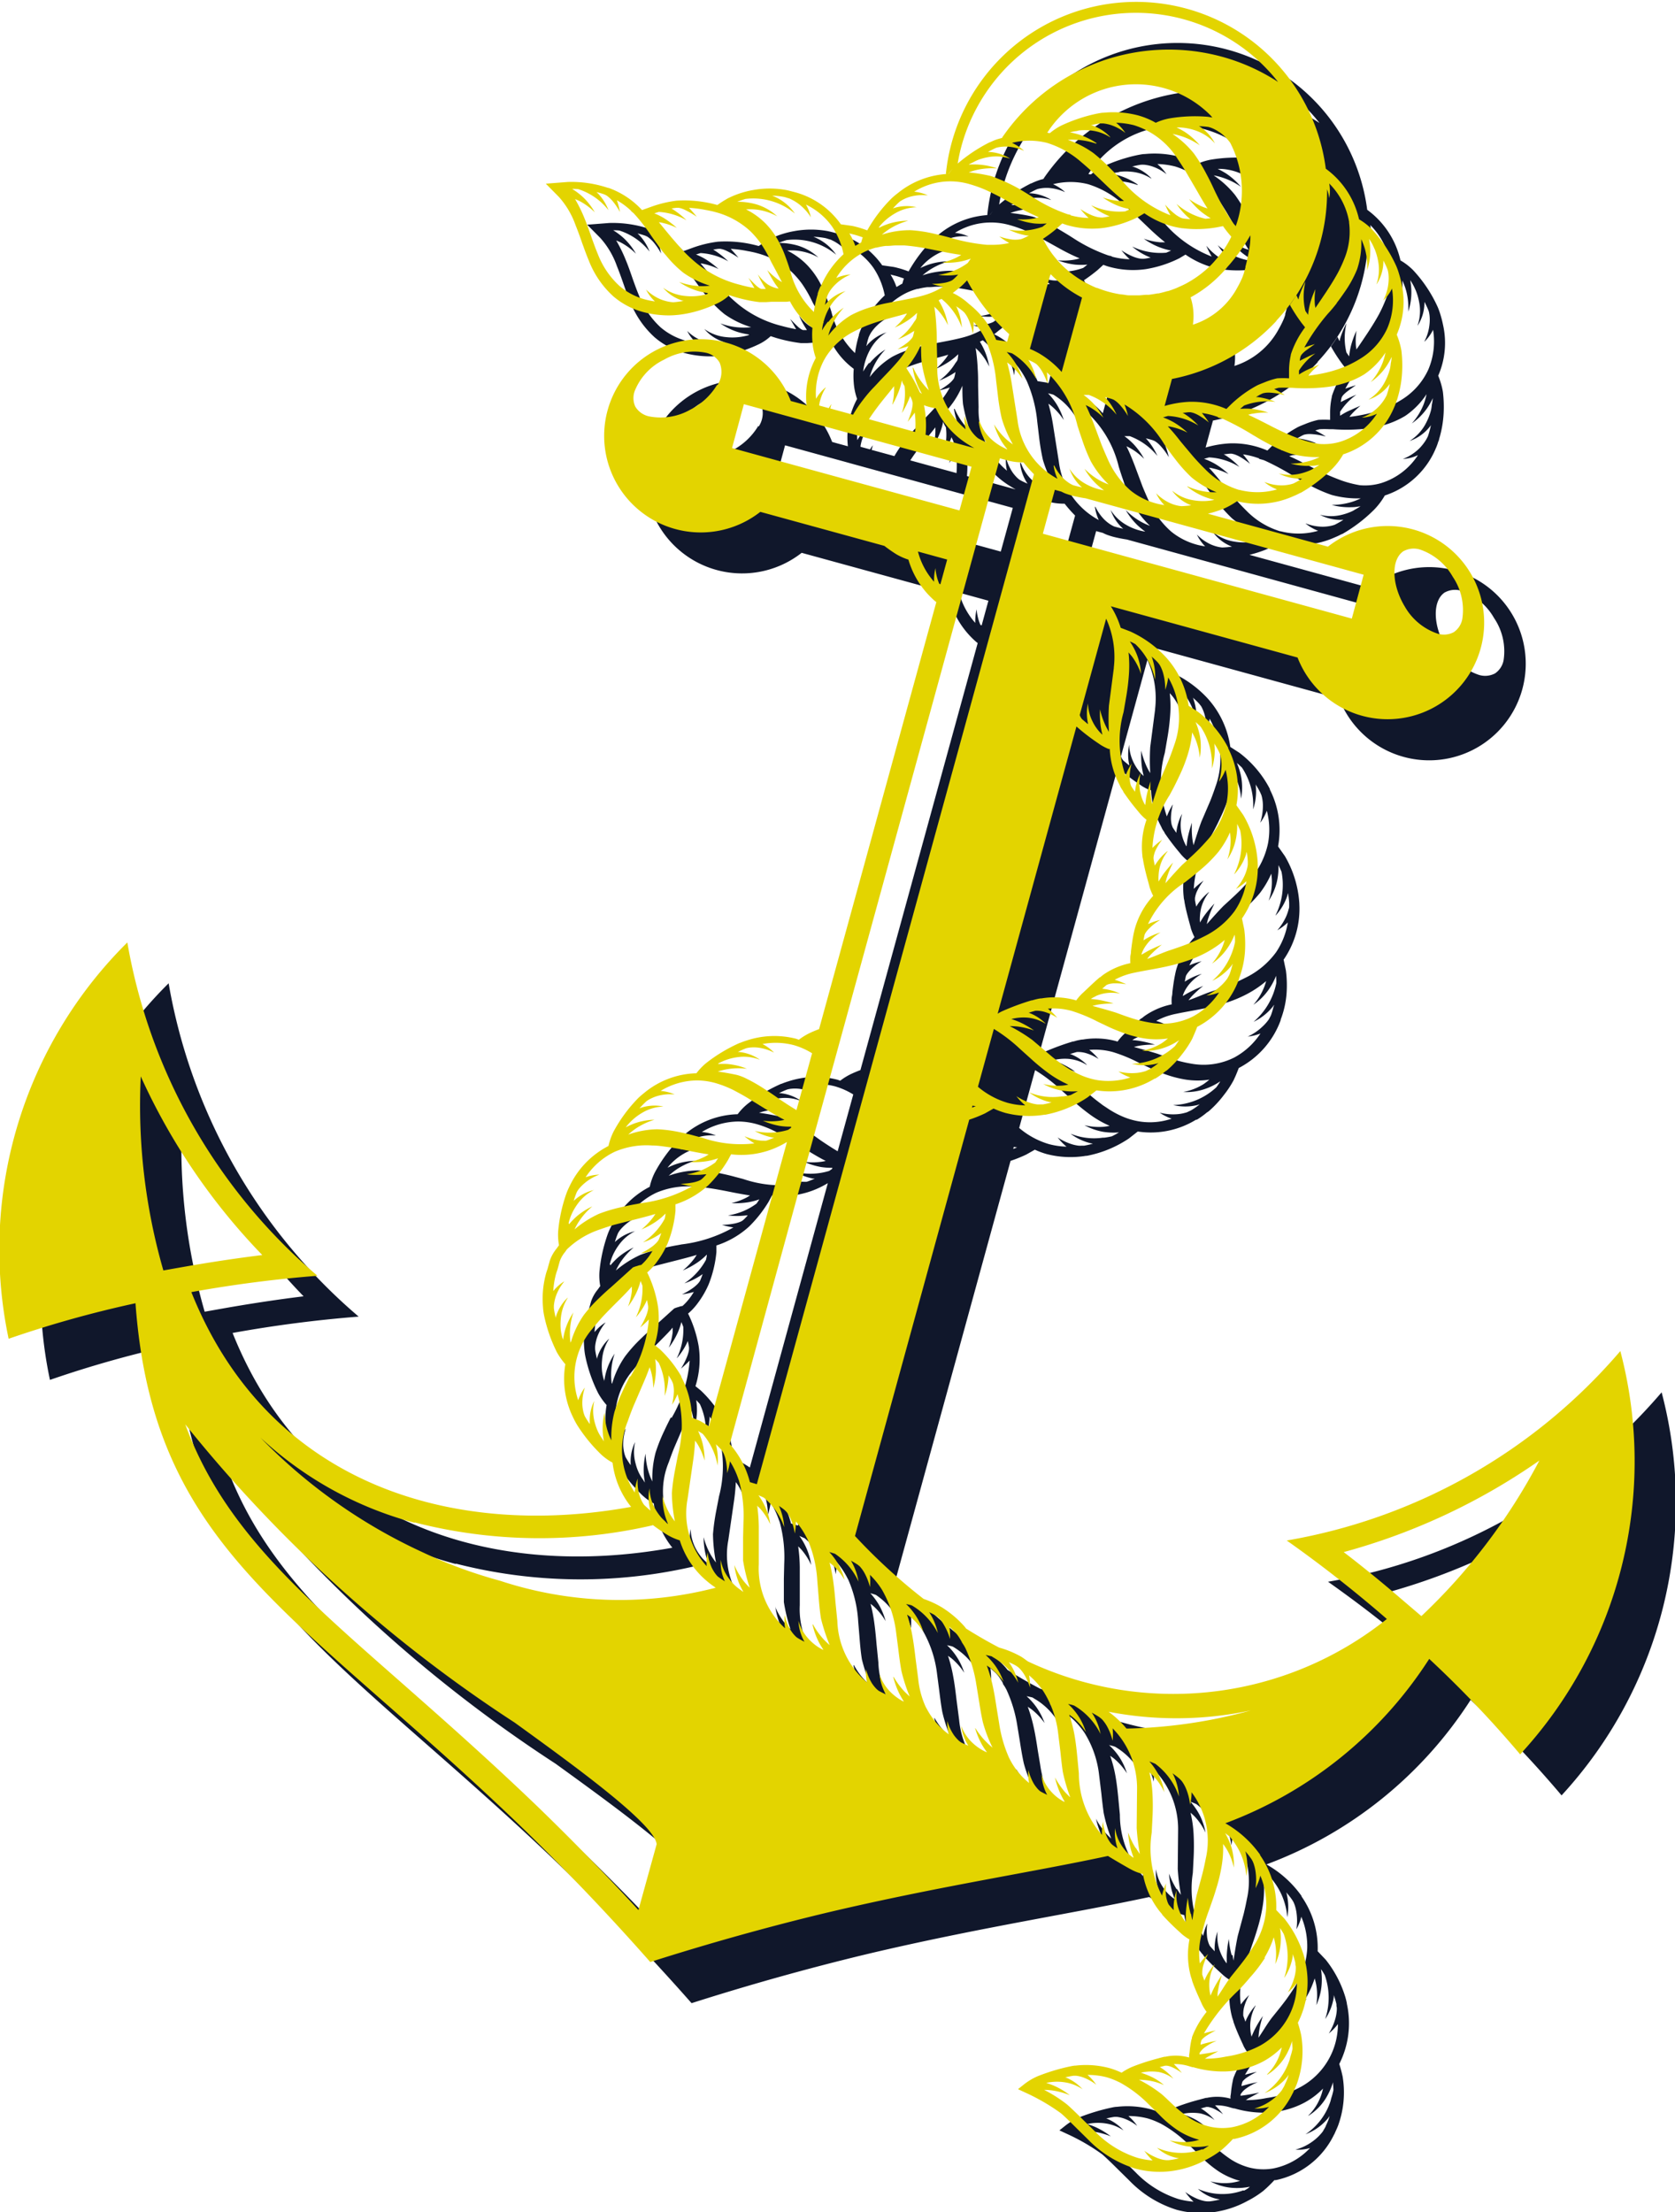 <svg id="Group_9" data-name="Group 9" xmlns="http://www.w3.org/2000/svg" width="28.309" height="37.372" viewBox="0 0 28.309 37.372">
  <path id="anchor" d="M169.25,276.129a9.537,9.537,0,0,1-5.638,3.2,21.3,21.3,0,0,1,1.692,1.326,5.775,5.775,0,0,1-6.066.717c-.034-.024-.066-.049-.1-.071h0l-.009-.006h0a1.658,1.658,0,0,0-.378-.157q-.284-.148-.558-.321a.559.559,0,0,0-.046-.056,1.716,1.716,0,0,0-.347-.292h0l-.009-.007h0a1.632,1.632,0,0,0-.316-.147,9.776,9.776,0,0,1-1.16-1.063l1.707-6.218.224-.815a2.288,2.288,0,0,0,.266-.107l.145-.082a1.376,1.376,0,0,0,.2.074,1.6,1.6,0,0,0,.661.03h.015a1.918,1.918,0,0,0,.714-.294l.148-.116.009,0a1.463,1.463,0,0,0,.976-.2h.005l.009,0h0a1.344,1.344,0,0,0,.166-.119c.013-.01.028-.017.04-.028a1.779,1.779,0,0,0,.252-.271h0a1.693,1.693,0,0,0,.164-.249l.032-.07c.02-.046.038-.092.056-.138l.015-.007a1.484,1.484,0,0,0,.693-.8v0h0l0-.01h0v0a1.557,1.557,0,0,0,.1-.454,1.925,1.925,0,0,0-.012-.374l-.039-.186.006-.006a1.51,1.51,0,0,0,.26-.931h0v0h0s0-.007,0-.01a1.8,1.8,0,0,0-.244-.8l-.114-.162a.1.1,0,0,1,0-.011,1.517,1.517,0,0,0-.14-.952h0v0h0l0-.01h0a1.817,1.817,0,0,0-.514-.61l-.155-.1a1.541,1.541,0,0,0-.388-.825h0a1.89,1.89,0,0,0-.6-.431l-.16-.061a1.5,1.5,0,0,0-.168-.364l3.156.866a1.632,1.632,0,1,0,.512-1.873l-2.028-.557a2.087,2.087,0,0,0,.271-.086,1.346,1.346,0,0,0,.221-.125h0a1.456,1.456,0,0,0,.95-.084,1.22,1.22,0,0,0,.118-.056h.007v0a2.541,2.541,0,0,0,.537-.409,1.189,1.189,0,0,0,.185-.245h.006a1.408,1.408,0,0,0,.857-.8v0h0c.013-.028.023-.058.034-.089,0-.013.01-.024.014-.037s0-.014.006-.02l0-.007h0l0,0h0a1.829,1.829,0,0,0,.075-.422,2.1,2.1,0,0,0-.012-.375,1.293,1.293,0,0,0-.079-.271,1.387,1.387,0,0,0,.082-.857c-.011-.055-.025-.111-.043-.17a1.108,1.108,0,0,0-.048-.134v0h0v0h0a2.3,2.3,0,0,0-.411-.618,1.022,1.022,0,0,0-.218-.169,1.454,1.454,0,0,0-.562-.855,3.232,3.232,0,0,0-6.421.089c.015,0,.028,0,.043,0a.914.914,0,0,1,.073-.091l.037-.039c.026-.026.043-.043.047-.047.017-.1.037-.2.063-.293a3.056,3.056,0,0,1,5.352-1.085,3.363,3.363,0,0,0-.95-.427,3.412,3.412,0,0,0-3.718,1.372l.03-.007c-.039.011-.078.019-.118.034a1.115,1.115,0,0,0-.112.047h-.006v0a2.674,2.674,0,0,0-.535.353,1.025,1.025,0,0,0-.16.181,1.449,1.449,0,0,0-.862.327,1.223,1.223,0,0,0-.1.084l0,0h0a2.46,2.46,0,0,0-.414.543h0c-.06-.022-.116-.041-.158-.052s-.063-.017-.1-.024l-.189-.027-.006-.01a1.391,1.391,0,0,0-.8-.54q-.054-.015-.114-.028a1.564,1.564,0,0,0-.564,0,1.522,1.522,0,0,0-.431.143l-.064.038c-.037.023-.071.047-.105.07l-.007,0a2.045,2.045,0,0,0-.685-.072h0a1.983,1.983,0,0,0-.419.1l-.137.05-.026.009a1.431,1.431,0,0,0-.567-.375l-.009,0a1.953,1.953,0,0,0-.679-.1l-.372.029.221.223a1.421,1.421,0,0,1,.282.478c.043.105.082.217.12.326l.011.032c.029.081.06.164.094.245a1.587,1.587,0,0,0,.414.6,1.288,1.288,0,0,0,.5.263,1.679,1.679,0,0,0,.441.057,1.31,1.31,0,0,0,.139-.008l.007,0v0a1.975,1.975,0,0,0,.377-.08,2.178,2.178,0,0,0,.308-.123.815.815,0,0,0,.187-.13c.047.015.094.031.135.042a2.551,2.551,0,0,0,.373.075l.038,0,0,0h0v0h0c.024,0,.046,0,.075,0l.088-.006c.054,0,.11,0,.144,0h.028c.023,0,.046,0,.069,0h.015l.059-.007a1.294,1.294,0,0,0,.38.448,1.443,1.443,0,0,0,0,.237,1.036,1.036,0,0,0,.057.271,1.372,1.372,0,0,0-.156.8h0l-.166-.045-.1-.028a1.632,1.632,0,1,0-.515,1.873l1.477.405.62.17h0a2.4,2.4,0,0,0,.2.14,1.009,1.009,0,0,0,.206.092,1.47,1.47,0,0,0,.449.7l.023.017v0l-.448,1.63-1.456,5.3-.078.284v0c-.071.027-.123.05-.142.059a1.007,1.007,0,0,0-.2.121c-.017-.006-.032-.013-.05-.018a1.484,1.484,0,0,0-.827.029h0a1.169,1.169,0,0,0-.114.041h-.006v0a2.643,2.643,0,0,0-.564.336.973.973,0,0,0-.172.178,1.438,1.438,0,0,0-.891.338,1.129,1.129,0,0,0-.1.088l0,0h0a2.467,2.467,0,0,0-.409.558,1.03,1.03,0,0,0-.086.242,1.474,1.474,0,0,0-.658.681,1.154,1.154,0,0,0-.051.116l0,0h0v0h0a2.607,2.607,0,0,0-.141.639.981.981,0,0,0,.014.243l-.006.005c-.011.017-.024.034-.037.052a.645.645,0,0,0-.112.2l-.04.144a1.016,1.016,0,0,0-.034.112,1.626,1.626,0,0,0-.042.528,1.064,1.064,0,0,0,.016.13v0h0v0h0a2.536,2.536,0,0,0,.22.637,1.158,1.158,0,0,0,.142.2,1.473,1.473,0,0,0,.139.915c.017.037.037.073.059.11v0h0v0h0a2.664,2.664,0,0,0,.407.5.936.936,0,0,0,.193.138,1.467,1.467,0,0,0,.358.8h0l-.039-.054c-3.034.553-6.143-.387-7.438-3.627a21.349,21.349,0,0,1,2.131-.276,9.523,9.523,0,0,1-3.212-5.631,7.3,7.3,0,0,0-2.006,6.7,18.554,18.554,0,0,1,2.144-.6c.3,4.139,2.687,5.184,6.4,8.729.538.513,1.379,1.355,2.3,2.4,1.326-.423,2.478-.717,3.2-.884,1.787-.412,3.265-.636,4.536-.909-.006,0,.316.19.393.23l.029.015a.856.856,0,0,0,.158.058l.01,0a1.419,1.419,0,0,0,.276.622h0c.015.02.032.039.05.059a.059.059,0,0,1,0,.007h0v0l0,0a3.841,3.841,0,0,0,.291.29l.041.038a.88.88,0,0,0,.13.093,1.378,1.378,0,0,0,.022.62c.006.022.015.045.022.069v.006h0v0h0c.043.128.107.267.144.349.012.025.021.044.026.058a.841.841,0,0,0,.075.121,1.593,1.593,0,0,0-.216.351c-.011.026-.023.053-.031.079a.345.345,0,0,0-.008.036l0,0h0a1.817,1.817,0,0,0-.029.181.639.639,0,0,1-.011.082c0,.012,0,.027,0,.042a.829.829,0,0,0-.4-.013l-.016,0-.04.011,0,0h0v0c-.022.006-.041.01-.063.017l-.027.007c-.051.014-.111.03-.159.046-.122.038-.222.077-.254.09a.947.947,0,0,0-.181.1,1.357,1.357,0,0,0-.209-.079,1.537,1.537,0,0,0-.569-.041c-.032,0-.067.008-.1.015h0v0a3.433,3.433,0,0,0-.54.164,1.072,1.072,0,0,0-.225.133l-.108.086.125.058a3.451,3.451,0,0,1,.6.348c.093.082.185.174.275.263l.183.18a1.889,1.889,0,0,0,.8.493h0a1.591,1.591,0,0,0,.588.044,1.662,1.662,0,0,0,.606-.193h0a1.672,1.672,0,0,0,.268-.17l.063-.056c.043-.041.085-.082.125-.126h0c.007,0,.014,0,.022,0a1.415,1.415,0,0,0,.985-.766l0,0h0v0h0s.005-.008.007-.012v0h0c.01-.02.017-.039.026-.058s.03-.065.042-.1a1.64,1.64,0,0,0,.071-.818l-.017-.073c-.012-.046-.025-.091-.039-.136a1.52,1.52,0,0,0,.128-1.017v0s0-.005,0-.008c-.008-.041-.018-.08-.03-.119a1.893,1.893,0,0,0-.327-.617l-.136-.143s0-.007,0-.011a1.522,1.522,0,0,0-.273-.915v0h0l0-.008a1.823,1.823,0,0,0-.584-.528l-.009-.005a7,7,0,0,0,3.451-2.779,18.63,18.63,0,0,1,1.537,1.613A7.3,7.3,0,0,0,169.25,276.129Zm-24.624-1.362a10.048,10.048,0,0,1-.382-3.278,10.658,10.658,0,0,0,2.054,3.018c-.4.049-.824.112-1.276.19Zm13.666-2.75.009-.034.056.009Zm1.674-.215c-.044.011-.089.019-.134.025l-.026,0a1.049,1.049,0,0,1-.535-.063l0,0-.006,0a.936.936,0,0,0,.334.157l.039.007a1.333,1.333,0,0,1-.147.034l-.043,0a.338.338,0,0,1-.054,0,.644.644,0,0,1-.121-.027.952.952,0,0,1-.231-.112l0,0,0,0a.986.986,0,0,0,.15.156,1.3,1.3,0,0,1-.3-.044,1.376,1.376,0,0,1-.5-.272l.269-.977a2.688,2.688,0,0,1,.44.336l.189.17a3.457,3.457,0,0,0,.308.251,1.763,1.763,0,0,0,.323.184,1.013,1.013,0,0,1-.1.016h0a1.025,1.025,0,0,1-.326-.027h0a1.035,1.035,0,0,0,.316.112,1.13,1.13,0,0,0,.268.01C160.039,271.762,160.005,271.781,159.966,271.8Zm1.758-.826a1.117,1.117,0,0,1-.73.3h0a.881.881,0,0,0,.409,0l.041-.013a1.238,1.238,0,0,1-.143.1c-.019.011-.038.018-.058.028s-.031.012-.047.016a.656.656,0,0,1-.141.024.9.9,0,0,1-.281-.025l0,0h-.005a.816.816,0,0,0,.2.1,1.137,1.137,0,0,1-.7.011l-.02-.006a1.25,1.25,0,0,1-.121-.046l-.029-.013c-.045-.021-.089-.044-.135-.071h0c-.051-.03-.1-.065-.155-.1-.068-.052-.135-.1-.2-.157l-.295-.25a2.805,2.805,0,0,0-.383-.235,1.152,1.152,0,0,1,.129.007,1.3,1.3,0,0,1,.281.067l0,0h0a1.446,1.446,0,0,0-.262-.149,1.311,1.311,0,0,0-.126-.045l.009,0a.752.752,0,0,1,.128-.022.8.8,0,0,1,.149,0,.71.71,0,0,1,.293.1l0,0,.006,0a.8.8,0,0,0-.277-.181l-.015,0c.041-.013.082-.026.12-.036a.342.342,0,0,1,.046,0,.484.484,0,0,1,.107.018.832.832,0,0,1,.215.1l0,0,0,0a1.01,1.01,0,0,0-.157-.154,1.138,1.138,0,0,1,.4.037,2.635,2.635,0,0,1,.437.18l.162.077c.076.036.155.07.237.1a1.9,1.9,0,0,0,.4.109,1.332,1.332,0,0,0,.393,0,1.2,1.2,0,0,1-.1.077.978.978,0,0,1-.34.131h0l-.005,0a.946.946,0,0,0,.366-.049,1.074,1.074,0,0,0,.264-.131C161.773,270.907,161.75,270.94,161.724,270.976Zm1.014-1.807c0,.015,0,.03,0,.045v0a1.161,1.161,0,0,1-.385.656l0,0,0,0a.928.928,0,0,0,.321-.251c.009-.011.016-.023.025-.034,0,.009,0,.016-.007.024a1.344,1.344,0,0,1-.042.143c-.007.019-.017.035-.026.053s-.017.03-.027.043a.768.768,0,0,1-.1.109.919.919,0,0,1-.243.163h0l-.005,0a.836.836,0,0,0,.221-.053,1.232,1.232,0,0,1-.443.406,1.154,1.154,0,0,1-.694.109,2.385,2.385,0,0,1-.247-.052c-.116-.032-.228-.073-.355-.12-.11-.035-.267-.079-.4-.115.032-.009.065-.017.1-.023a1.534,1.534,0,0,1,.256-.017h0a2.039,2.039,0,0,0-.268-.064c-.038-.006-.075-.01-.113-.012l.01-.009c.018-.011.037-.021.056-.03s.021-.012.032-.017a.642.642,0,0,1,.117-.036.685.685,0,0,1,.268,0l0,0h.006a.977.977,0,0,0-.29-.08H160.5c.026-.024.052-.045.075-.065l.03-.012a.427.427,0,0,1,.087-.015,1.017,1.017,0,0,1,.209.015h0a1.577,1.577,0,0,0-.193-.076,1.206,1.206,0,0,1,.344-.121c.074-.016.153-.03.234-.045.11-.02.227-.041.345-.069.082-.019.166-.041.248-.068a2.127,2.127,0,0,0,.376-.157,1.785,1.785,0,0,0,.311-.212,1.006,1.006,0,0,1-.033.1,1.021,1.021,0,0,1-.183.3l0,0,0,0a1.007,1.007,0,0,0,.256-.252,1.146,1.146,0,0,0,.128-.238C162.735,269.124,162.737,269.147,162.738,269.169Zm-.085-1.8a.933.933,0,0,1-.045.455v0a.968.968,0,0,0,.14-.323,1.092,1.092,0,0,0,.026-.278c.018.035.035.072.052.113h0a1.141,1.141,0,0,1-.1.732l0,0,0,.006a.925.925,0,0,0,.2-.34c0-.013.006-.026.009-.038a1.237,1.237,0,0,1,.02.164c0,.017,0,.033,0,.05s0,.037-.008.054a.767.767,0,0,1-.044.129.946.946,0,0,1-.149.231l0,0,0,0a.91.91,0,0,0,.178-.133,1.244,1.244,0,0,1-.2.506,1.4,1.4,0,0,1-.519.43c-.075.038-.153.075-.229.108-.116.048-.238.089-.352.126-.055.018-.12.044-.186.071s-.132.053-.193.074h0c.019-.024.039-.049.06-.072a1.884,1.884,0,0,1,.189-.17h0l0,0c-.088.036-.172.074-.249.115-.033.018-.063.036-.093.055v-.014a.524.524,0,0,1,.037-.084.677.677,0,0,1,.068-.1.75.75,0,0,1,.215-.177l0,0,0,0a1,1,0,0,0-.28.127l-.009.007c.006-.036.012-.07.02-.1a.217.217,0,0,1,.017-.03.456.456,0,0,1,.062-.074.861.861,0,0,1,.186-.142h0l0,0a1,1,0,0,0-.208.07,1.741,1.741,0,0,1,.63-.71l.078-.061c.067-.052.133-.107.2-.163a2.356,2.356,0,0,0,.284-.288A1.581,1.581,0,0,0,162.653,267.367Zm-1.027-.62.054-.1c.04-.075.078-.152.114-.23a2.6,2.6,0,0,0,.147-.374,1.73,1.73,0,0,0,.072-.367.921.921,0,0,1,.129.423v0a1.021,1.021,0,0,0,.006-.345,1.134,1.134,0,0,0-.077-.259c.026.022.054.047.086.078a1.148,1.148,0,0,1,.189.7v0a.008.008,0,0,1,0,.005.931.931,0,0,0,.046-.383c0-.013,0-.026-.006-.04a1.265,1.265,0,0,1,.081.14c.006.013.01.025.017.038a.428.428,0,0,1,.015.059.636.636,0,0,1,.012.134.942.942,0,0,1-.042.27l0,0v.006a.892.892,0,0,0,.109-.2,1.263,1.263,0,0,1,.02.549,1.355,1.355,0,0,1-.3.609c-.056.065-.114.127-.171.186-.076.076-.157.149-.234.22l-.045.041c-.084.084-.194.208-.285.311.007-.035.015-.07.025-.1l.005-.014a1.419,1.419,0,0,1,.092-.219l.006-.014v0a1.973,1.973,0,0,0-.182.22c-.022.034-.043.068-.062.1l0-.011a.6.6,0,0,1,0-.093.771.771,0,0,1,.022-.148.717.717,0,0,1,.13-.257l0,0,0-.006a.889.889,0,0,0-.209.236.09.09,0,0,0-.005.011c-.009-.039-.016-.076-.022-.111,0-.012,0-.024,0-.036a.47.47,0,0,1,.028-.1.93.93,0,0,1,.118-.193l0,0,0,0a1.165,1.165,0,0,0-.166.139A1.833,1.833,0,0,1,161.626,266.747Zm-.438,1.107v0h0c.022.125.061.266.086.358.009.033.016.058.02.077a.914.914,0,0,0,.061.148,1.364,1.364,0,0,0-.312.561c-.005.02-.01.042-.014.063l0,0h0c-.023.106-.038.225-.048.309,0,.037-.007.064-.011.084a.8.8,0,0,0,0,.119,1.224,1.224,0,0,0-.463.2h0l-.045.036h-.006v0c-.07.058-.15.134-.212.193-.039.037-.071.067-.09.084a.977.977,0,0,0-.1.116l-.02-.007a1.321,1.321,0,0,0-.564-.028c-.027,0-.053.007-.08.012s-.053.014-.079.021H159.3v0a4.176,4.176,0,0,0-.484.178.713.713,0,0,0-.09.048v0l.037-.135,1.251-4.557.044-.16h0l0,0a3.615,3.615,0,0,0,.377.289l.026.018a.856.856,0,0,0,.141.073l.019,0a1.438,1.438,0,0,0,.167.609c.007.014.013.028.02.043s.027.042.041.064v.006h0v0h0a3.857,3.857,0,0,0,.237.314l.042.051a.829.829,0,0,0,.114.109,1.372,1.372,0,0,0-.069.611h0c0,.022.008.046.012.069l0,.006Zm-.131-3.666a1.15,1.15,0,0,1,.331.6v0l0,.006a.955.955,0,0,0-.047-.366c0-.012-.009-.024-.013-.035a1.22,1.22,0,0,1,.105.1c.01.011.017.023.027.034s.018.03.026.045a.658.658,0,0,1,.043.118.972.972,0,0,1,.03.26v0a.026.026,0,0,1,0,.006.989.989,0,0,0,.051-.209,1.359,1.359,0,0,1,.1,1.147c-.027.081-.056.16-.086.236l-.152.354c-.043.113-.092.27-.133.4-.008-.035-.015-.071-.02-.107a1.51,1.51,0,0,1-.007-.273v0a1.846,1.846,0,0,0-.076.279c-.006.041-.011.08-.015.12l-.008-.009a.692.692,0,0,1-.044-.094.778.778,0,0,1-.038-.139.725.725,0,0,1,.013-.3l0,0v-.005a.862.862,0,0,0-.095.307s0,.009,0,.013c-.024-.034-.047-.066-.067-.1,0-.012-.009-.024-.012-.036a.5.5,0,0,1-.013-.1.889.889,0,0,1,.031-.233l0,0V266.2a1.061,1.061,0,0,0-.1.2,1.777,1.777,0,0,1-.035-1.072l.043-.25a3.665,3.665,0,0,0,.048-.393,2.008,2.008,0,0,0-.007-.367.893.893,0,0,1,.065.077,1.041,1.041,0,0,1,.146.286v0l0,0a1.05,1.05,0,0,0-.069-.324,1.163,1.163,0,0,0-.12-.223C160.99,264.15,161.021,264.168,161.057,264.188Zm-.367.4-.083.637a3.631,3.631,0,0,0,0,.441.973.973,0,0,1-.059-.107,1.374,1.374,0,0,1-.093-.273v0l0,0a1.584,1.584,0,0,0,.014.3c.007.043.016.086.027.128l-.009-.006a.675.675,0,0,1-.084-.094.8.8,0,0,1-.077-.127.728.728,0,0,1-.075-.3v0a.816.816,0,0,0,0,.335c0,.005,0,.01,0,.015-.033-.028-.066-.056-.1-.084a.4.4,0,0,1-.026-.039c-.005-.009-.008-.021-.013-.03l.447-1.629A1.565,1.565,0,0,1,160.689,264.587Zm4.9-1.976a.359.359,0,0,1,.279-.024,1.014,1.014,0,0,1,.549.459,1,1,0,0,1,.161.713.346.346,0,0,1-.143.221.355.355,0,0,1-.281.024,1.012,1.012,0,0,1-.548-.456C165.381,263.176,165.373,262.746,165.593,262.611Zm-.678.4-.2.741-4.57-1.255-.652-.179.073-.267.13-.474.106.029-.011-.006c.027.011.049.024.077.035s.073.026.113.037h0l0,0h0a2.275,2.275,0,0,0,.234.047Zm-5.24-1.841,0-.005a.776.776,0,0,0,.065.225,1.3,1.3,0,0,1-.675-.988l-.1-.633a3.122,3.122,0,0,0-.076-.344c.024.017.047.034.069.054a1.064,1.064,0,0,1,.19.222v0l0,0a1.154,1.154,0,0,0-.127-.278,1.113,1.113,0,0,0-.139-.174c.024.006.047.011.073.018l.021.007a1.113,1.113,0,0,1,.407.437v0l0,.005a1.036,1.036,0,0,0-.121-.312l-.015-.022c.037.017.076.034.108.053l.029.019a.352.352,0,0,1,.033.033.6.6,0,0,1,.063.088,1.058,1.058,0,0,1,.094.214v0l0,0a1.237,1.237,0,0,0-.013-.2,1.829,1.829,0,0,1,.517.9c.025.08.052.163.08.242a2.833,2.833,0,0,0,.147.367,1.639,1.639,0,0,0,.3.39,1.128,1.128,0,0,1-.146-.066,1.183,1.183,0,0,1-.263-.2l0,0,0,0a1.139,1.139,0,0,0,.206.263,1.371,1.371,0,0,0,.123.1h-.005a.853.853,0,0,1-.163-.042.91.91,0,0,1-.163-.077.742.742,0,0,1-.256-.251l0,0,0-.005a.736.736,0,0,0,.2.314l.016.013c-.053-.011-.1-.023-.153-.038a.575.575,0,0,1-.052-.027.665.665,0,0,1-.107-.082.794.794,0,0,1-.159-.224Zm-1.265-.743,0-.006a.756.756,0,0,0,.118.342l.01.013c-.05-.021-.1-.044-.138-.067a.421.421,0,0,1-.038-.032.638.638,0,0,1-.084-.1.815.815,0,0,1-.107-.246v0l0-.006a.818.818,0,0,0,.017.231,1.341,1.341,0,0,1-.479-1.075l-.008-.355c0-.1,0-.193-.007-.288a3.021,3.021,0,0,0-.035-.353c.022.022.045.042.066.065a1.072,1.072,0,0,1,.164.248,1.142,1.142,0,0,0-.093-.3,1.3,1.3,0,0,0-.065-.121l.049-.024a1.112,1.112,0,0,1,.345.486,1.009,1.009,0,0,0-.082-.33c0-.011-.011-.021-.015-.032a1.219,1.219,0,0,1,.105.076l.029.026a.41.41,0,0,1,.028.037.545.545,0,0,1,.053.1,1.049,1.049,0,0,1,.066.229,1.148,1.148,0,0,0,.014-.205,1.3,1.3,0,0,1,.182.266h0l.017.033a2.211,2.211,0,0,1,.179.693l.03.252a3.77,3.77,0,0,0,.065.389,2.065,2.065,0,0,0,.189.44,1.157,1.157,0,0,1-.119-.094,1.2,1.2,0,0,1-.2-.246v0l0,0a1.225,1.225,0,0,0,.135.3,1.211,1.211,0,0,0,.091.121l-.009,0c-.013-.005-.025-.014-.037-.019a.9.9,0,0,1-.235-.161.732.732,0,0,1-.188-.292S158.41,260.43,158.41,260.431Zm-2.49-.293v-.005a.629.629,0,0,0-.045.068l-.161-.044c0-.006,0-.012,0-.017a.783.783,0,0,1,.109-.284l0,0,0-.006a.676.676,0,0,0-.163.194,1.2,1.2,0,0,1,.132-.65l.031-.054v0a1.209,1.209,0,0,1,.472-.431c.076-.04.153-.075.229-.105.116-.045.239-.082.353-.115l.152-.041c.062-.016.116-.031.168-.047-.012.018-.023.037-.036.054a1.134,1.134,0,0,1-.173.185h0l0,0a1.519,1.519,0,0,0,.238-.132,1.1,1.1,0,0,0,.139-.115c0,.026-.006.054-.009.082s-.028.051-.044.076a1,1,0,0,1-.27.288l0,0,0,0a1.357,1.357,0,0,0,.261-.134c.006,0,.01-.009.016-.012a.892.892,0,0,1-.019.087c0,.009-.007.015-.009.024a.29.29,0,0,1-.022.029.492.492,0,0,1-.062.06,1.555,1.555,0,0,1-.169.114h0l0,0c.064-.015.125-.033.185-.052a1.57,1.57,0,0,1-.19.271c-.078.091-.167.184-.259.279l-.155.164a2.373,2.373,0,0,0-.168.2,2.128,2.128,0,0,0-.165.245l-.385-.105c.008-.024.011-.049.02-.072Zm.635.248c.075-.116.16-.227.218-.3.037-.048.073-.091.106-.132s.07-.086.1-.126c0,.021,0,.042,0,.063v.009a1.2,1.2,0,0,1-.028.229s0,.009,0,.013v0a1.743,1.743,0,0,0,.115-.247,1.134,1.134,0,0,0,.045-.164c.005.014.007.029.014.042a.646.646,0,0,0,.032.056v0a1.035,1.035,0,0,1-.043.444l0,0v.006a1.447,1.447,0,0,0,.131-.267l.006-.018c.012.028.027.055.036.084,0,.007,0,.015.006.022a.326.326,0,0,1,0,.04.536.536,0,0,1-.015.09,1.434,1.434,0,0,1-.069.2l0,0,0,0a1.892,1.892,0,0,0,.12-.156,1.568,1.568,0,0,1,.007.327l-.783-.215Zm.738-.87,0,0a1.263,1.263,0,0,0,.088.309,1.421,1.421,0,0,0,.069.133l0,0c-.013-.007-.025-.018-.037-.027a2.427,2.427,0,0,0-.142-.274l-.084-.132a1.511,1.511,0,0,0,.248-.4c0,.1,0,.2.011.312a2.824,2.824,0,0,0,.121.46,1.188,1.188,0,0,1-.1-.112,1.236,1.236,0,0,1-.162-.268Zm.261.659a.934.934,0,0,0,.13.028,1.458,1.458,0,0,0,.567.624c.021.014.063.038.084.05l-.478-.131-.307-.084-.038-.011,0,0a1.674,1.674,0,0,0-.027-.5A.708.708,0,0,0,157.555,260.175Zm.8.709h0v0Zm-.382-2.629c.023-.016.045-.035.067-.053s.043-.032.064-.05a1.281,1.281,0,0,0,.11-.11,3.29,3.29,0,0,0,.713.909l-.035.129-.043-.01-.142-.022a1.52,1.52,0,0,0-.459-.606h0l-.009-.008A1.1,1.1,0,0,0,157.969,258.255ZM155.4,273.287l.245-.893.519-1.889.112-.406,1.358-4.949.409-1.492.517-1.882.111-.4.09-.327.1.027.071.018a.991.991,0,0,0,.228.023,2.246,2.246,0,0,0,.177.2l-.128.467-.088.321-.545,1.985-.333,1.214-1.283,4.672-.151.55-.525,1.911-.076.278-1.555,5.665-.117-.035a1.544,1.544,0,0,0-.341-.644Zm4.993-17.56.005,0a1.154,1.154,0,0,0-.3-.148,1.348,1.348,0,0,0-.153-.038l0,0a.826.826,0,0,1,.1-.02c.02,0,.038-.01.059-.012a.9.9,0,0,1,.179,0,.736.736,0,0,1,.338.114l0,0,.007,0a.75.75,0,0,0-.313-.2l-.02,0a1.489,1.489,0,0,1,.153-.032.574.574,0,0,1,.059,0,.63.63,0,0,1,.132.028.791.791,0,0,1,.243.132l0,0,0,0a.793.793,0,0,0-.155-.172,1.387,1.387,0,0,1,.3.041,1.341,1.341,0,0,1,.739.57c.048.071.094.142.136.212l.2.343c.062.11.116.2.169.283-.024-.008-.048-.015-.071-.024a1.155,1.155,0,0,1-.241-.136l0,0,0,0a1.363,1.363,0,0,0,.2.211,1.217,1.217,0,0,0,.166.112l-.088.01a1.111,1.111,0,0,1-.489-.251l0,0,0,0a1.119,1.119,0,0,0,.212.24l.022.018c-.038,0-.076,0-.114-.011l-.027-.006a.327.327,0,0,1-.04-.018.49.49,0,0,1-.085-.056,1.109,1.109,0,0,1-.161-.157l0,0,0,0a1.411,1.411,0,0,0,.091.182,2.019,2.019,0,0,1-.831-.6c-.058-.063-.118-.125-.178-.184a3.06,3.06,0,0,0-.293-.267,1.647,1.647,0,0,0-.433-.223h0a1.023,1.023,0,0,1,.161,0,1.185,1.185,0,0,1,.319.065Zm.81,1.182a1.522,1.522,0,0,0,.459.216,1.538,1.538,0,0,0,.179.037h0l.007,0a1.982,1.982,0,0,0,.568-.014l.114-.022a1.78,1.78,0,0,0,.138.175l0,.009a1.665,1.665,0,0,1-.132.224c-.01.015-.022.03-.033.044a1.923,1.923,0,0,1-.127.153c-.017.018-.032.036-.05.053a1.786,1.786,0,0,1-.434.319c-.047.024-.095.047-.144.067h0c-.049.02-.1.039-.15.054l-.009,0c-.049.015-.1.028-.15.039l-.019,0c-.047.009-.095.017-.143.024l-.037,0c-.043,0-.086.008-.129.009h-.059c-.037,0-.073,0-.11,0s-.061-.007-.091-.011-.054-.005-.081-.01c-.058-.01-.116-.023-.174-.039a1.767,1.767,0,0,1-.192-.065l-.011,0a1.8,1.8,0,0,1-.172-.082,1.762,1.762,0,0,1-.411-.3,1.855,1.855,0,0,1-.145-.164l-.016-.021a1.8,1.8,0,0,1-.162-.262,2.812,2.812,0,0,0,.227-.169l.1-.091c.032.011.064.024.1.033a1.507,1.507,0,0,0,.615.04,1.972,1.972,0,0,0,.57-.184Zm-1.053,1.423-.345,1.258a1.577,1.577,0,0,0-.357-.3h0l-.008-.006a1.49,1.49,0,0,0-.171-.084l.336-1.222a.21.21,0,0,1,.017-.039A2,2,0,0,0,160.154,258.333Zm1.778,3.195-.005,0a1.1,1.1,0,0,0,.3.175,1.242,1.242,0,0,0,.157.048h0a.878.878,0,0,1-.177.021.981.981,0,0,1-.189-.016.739.739,0,0,1-.339-.153l0,0-.005,0a.72.72,0,0,0,.3.233l.018.007a1.425,1.425,0,0,1-.163.015.537.537,0,0,1-.062-.009.691.691,0,0,1-.135-.044.794.794,0,0,1-.233-.166l0,0,0,0a.752.752,0,0,0,.14.2c-.048-.008-.1-.017-.142-.029a1.171,1.171,0,0,1-.431-.22,1.5,1.5,0,0,1-.385-.53c-.035-.078-.069-.156-.1-.232l-.134-.359c-.046-.12-.09-.225-.138-.321.026.012.051.024.075.038a1.068,1.068,0,0,1,.224.175l0,0,0,0a1.217,1.217,0,0,0-.173-.243,1.162,1.162,0,0,0-.161-.141l.091,0a1.1,1.1,0,0,1,.467.334l0,0,0,0a1.08,1.08,0,0,0-.174-.274l-.022-.023c.04.009.077.019.115.031l.028.011a.316.316,0,0,1,.038.024.506.506,0,0,1,.075.07,1.08,1.08,0,0,1,.133.183v0l0,0a1.339,1.339,0,0,0-.059-.194,1.986,1.986,0,0,1,.674.674l.035.049c.048.069.1.139.151.205a2.536,2.536,0,0,0,.269.3,1.6,1.6,0,0,0,.426.254,1.094,1.094,0,0,1-.495-.1Zm2.244-.375a.845.845,0,0,1-.1.062c-.016.009-.029.019-.046.027a.948.948,0,0,1-.178.063.748.748,0,0,1-.373,0h0a.732.732,0,0,0,.374.086l.022,0a1.614,1.614,0,0,1-.146.083.552.552,0,0,1-.059.017.7.7,0,0,1-.143.016.814.814,0,0,1-.284-.054l0,0-.006,0a.746.746,0,0,0,.212.123,1.2,1.2,0,0,1-.634.008l-.009,0a1.346,1.346,0,0,1-.566-.344c-.061-.06-.119-.121-.175-.183s-.115-.136-.17-.2l-.083-.1c-.078-.1-.144-.176-.208-.246.025,0,.051.007.075.013a1.076,1.076,0,0,1,.255.093l0,0,0,0a1.3,1.3,0,0,0-.23-.173,1.112,1.112,0,0,0-.183-.084l.084-.024a1.079,1.079,0,0,1,.513.161l0,0,0,0a1.179,1.179,0,0,0-.241-.2l-.024-.014c.036,0,.072-.009.107-.01h.028l.042.01a.545.545,0,0,1,.089.039,1.177,1.177,0,0,1,.179.123l0,0,0,0a1.588,1.588,0,0,0-.119-.16,1.341,1.341,0,0,1,.275.069l-.006.006.071.019.022.008a4.47,4.47,0,0,1,.49.263l.053.032c.072.043.147.086.223.125a2.438,2.438,0,0,0,.37.163,1.656,1.656,0,0,0,.492.058,1.014,1.014,0,0,1-.157.062,1.192,1.192,0,0,1-.334.049h0a1.116,1.116,0,0,0,.34.038c.056,0,.107-.009.161-.019Zm1.107-1.895v0a1.125,1.125,0,0,1-.051.181,1.067,1.067,0,0,1-.2.323l0,0,0,0a1.011,1.011,0,0,0,.265-.267,1.156,1.156,0,0,0,.09-.16v0a.879.879,0,0,1-.017.112.743.743,0,0,1-.013.089,1,1,0,0,1-.078.206.777.777,0,0,1-.285.317h0l0,0a.738.738,0,0,0,.349-.251l.012-.017a1.509,1.509,0,0,1-.052.191c-.011.022-.023.045-.036.066a.827.827,0,0,1-.107.135.814.814,0,0,1-.28.18h0l-.006,0a.667.667,0,0,0,.261-.065l-.008.013a1.149,1.149,0,0,1-.609.458.967.967,0,0,1-.364.037,1.833,1.833,0,0,1-.316-.082c-.08-.03-.159-.061-.235-.095-.1-.045-.2-.094-.291-.142l-.1-.051c-.093-.047-.175-.088-.252-.121.023-.007.045-.014.069-.018h.009a1.113,1.113,0,0,1,.25-.019h.012a1.373,1.373,0,0,0-.28-.062,1.113,1.113,0,0,0-.195,0l.066-.056a1.1,1.1,0,0,1,.529-.062l0,0h0a1.182,1.182,0,0,0-.3-.081l-.028,0c.031-.019.063-.038.095-.054l.025-.011.042-.008a.492.492,0,0,1,.1,0,1.142,1.142,0,0,1,.217.038l0,0h.005a1.433,1.433,0,0,0-.176-.1c.025-.008.053-.017.075-.022a1.428,1.428,0,0,1,.161,0v0l.032,0h.032a3.114,3.114,0,0,0,.583-.012,1.536,1.536,0,0,0,.254-.051,1.487,1.487,0,0,0,.385-.163A1.323,1.323,0,0,0,165.283,259.258Zm-.825-.833c.052-.066.1-.136.15-.208a1.954,1.954,0,0,0,.194-.36,1.37,1.37,0,0,0,.07-.51,1.143,1.143,0,0,1,.064.172,1.1,1.1,0,0,1,.035.355v0a1.02,1.02,0,0,0,.053-.355,1.162,1.162,0,0,0-.019-.177h0a.8.8,0,0,1,.05.082c.014.025.026.052.038.079l.005.011a.987.987,0,0,1,.058.2.755.755,0,0,1-.026.391v0s0,0,0,.005a.712.712,0,0,0,.115-.381.179.179,0,0,0,0-.021,1.352,1.352,0,0,1,.073.158.507.507,0,0,1,.013.069.678.678,0,0,1,0,.152.8.8,0,0,1-.085.288l0,0,0,.006a.731.731,0,0,0,.145-.2,1.211,1.211,0,0,1-.075.659l-.012.027a1.171,1.171,0,0,1-.453.5,1.909,1.909,0,0,1-.223.118,2.174,2.174,0,0,1-.342.113,2.919,2.919,0,0,1-.308.054l.024-.033a1.429,1.429,0,0,1,.162-.156h0l0,0c-.082.035-.159.069-.225.1a1.278,1.278,0,0,0-.119.069c0-.022,0-.044,0-.067a1.039,1.039,0,0,1,.275-.288l0,0,0,0c-.095.037-.176.081-.248.116l-.015.008a.457.457,0,0,1,.013-.072c0-.006.006-.013.008-.019a.226.226,0,0,1,.017-.024.538.538,0,0,1,.058-.054l.03-.023.087-.063.042-.029h0l0,0c-.062.018-.121.038-.179.058a3.448,3.448,0,0,1,.4-.573C164.366,258.542,164.413,258.484,164.459,258.425Zm-1.02.3h0l.009-.011a3.211,3.211,0,0,0,.221-.264v0a3.185,3.185,0,0,0,.625-2c0,.019,0,.037,0,.056a.8.8,0,0,1,.037.15v0l0,.006a.705.705,0,0,0,0-.251,1.2,1.2,0,0,1,.327.6l0,0,.009.046,0,.016a1.207,1.207,0,0,1-.084.619,2.4,2.4,0,0,1-.106.228c-.061.112-.129.219-.194.318l-.087.13c-.036.053-.067.1-.1.146,0-.022-.007-.043-.008-.064a1.092,1.092,0,0,1,.01-.255v0a.02.02,0,0,1,0,0,1.544,1.544,0,0,0-.094.257,1.208,1.208,0,0,0-.03.178l-.046-.066a1.028,1.028,0,0,1,0-.487l0,0v-.005a1.31,1.31,0,0,0-.111.273c0,.009,0,.016-.006.025-.013-.023-.024-.048-.034-.071q-.053.083-.111.162a2.811,2.811,0,0,0,.2.308l.057.072a1.568,1.568,0,0,0-.237.447c-.005.017-.006.034-.01.05a1.245,1.245,0,0,0-.024.223c0,.032,0,.063,0,.1v.041a1.672,1.672,0,0,0-.2,0,1.309,1.309,0,0,0-.223.071c-.038.015-.075.029-.114.047a2.009,2.009,0,0,0-.443.321l-.08.079a1.471,1.471,0,0,0-.634-.121,1.793,1.793,0,0,0-.416.072l.005,0,.125-.457A3.267,3.267,0,0,0,163.438,258.726Zm-.84-.894.048-.053c.024-.027.046-.055.069-.083.045-.055.088-.112.13-.172l.024-.034c.046-.067.09-.136.131-.207a1.157,1.157,0,0,1-.028.282h0c-.008.043-.017.086-.027.129l0,.007c-.009.039-.018.076-.028.112l0,.015-.024.084a.145.145,0,0,0,0,.016c-.009.028-.017.051-.023.066a1.689,1.689,0,0,1-.09.18,1.3,1.3,0,0,1-.746.618,1.015,1.015,0,0,0-.039-.461,2.1,2.1,0,0,0,.507-.385h0l.02-.021C162.541,257.893,162.57,257.863,162.6,257.832Zm-.122-2.292a.789.789,0,0,1,.181.179,1.764,1.764,0,0,1,.136,1.277,1.717,1.717,0,0,1-.059.178c.006-.015.011-.032.016-.047-.009-.012-.021-.021-.03-.032l-.039-.054a4.219,4.219,0,0,1-.312-.566c-.036-.077-.075-.153-.115-.229a2.769,2.769,0,0,0-.208-.34,1.62,1.62,0,0,0-.363-.333,1.091,1.091,0,0,1,.16.041,1.168,1.168,0,0,1,.3.151l0,0,0,0a1.169,1.169,0,0,0-.251-.225,1.345,1.345,0,0,0-.141-.077h0a.818.818,0,0,1,.172.013.968.968,0,0,1,.177.049.751.751,0,0,1,.3.208l0,0,0,0a.743.743,0,0,0-.252-.281l-.018-.01a1.453,1.453,0,0,1,.16.013.51.51,0,0,1,.059.019A.675.675,0,0,1,162.476,255.54Zm-2.913.014a1.779,1.779,0,0,1,2.753-.306c.014.014.026.03.04.045l-.077-.012,0,0h0v0a2.593,2.593,0,0,0-.653.028.961.961,0,0,0-.227.074,1.288,1.288,0,0,0-.3-.126,1.652,1.652,0,0,0-.577-.045c-.038,0-.078.009-.118.016h0a2.73,2.73,0,0,0-.6.2,1,1,0,0,0-.194.128c-.014,0-.029,0-.042-.008Zm-1.316.528c.019-.011.041-.02.062-.03a.747.747,0,0,1,.088-.043.945.945,0,0,1,.174-.047.745.745,0,0,1,.357.024l0,0,.007,0a.736.736,0,0,0-.353-.111h-.02c.047-.026.093-.05.139-.07a.584.584,0,0,1,.059-.013.65.65,0,0,1,.135-.007.8.8,0,0,1,.268.067l0,0,.006,0a.769.769,0,0,0-.2-.13,1.2,1.2,0,0,1,.593,0,1.593,1.593,0,0,1,.572.32c.065.055.129.112.189.167l.277.265c.093.088.179.164.262.229h-.082a1.111,1.111,0,0,1-.278-.06h0a1.219,1.219,0,0,0,.262.143,1.2,1.2,0,0,0,.2.057l-.083.036a1.11,1.11,0,0,1-.566-.1l0,0-.005,0a1.086,1.086,0,0,0,.279.171l.03.011c-.041.009-.08.017-.118.021l-.03,0a.45.45,0,0,1-.047-.006.576.576,0,0,1-.1-.03,1.086,1.086,0,0,1-.2-.108l0,0,0,0a1.268,1.268,0,0,0,.14.152,1.318,1.318,0,0,1-.307-.046h0l.006-.005-.058-.013a2.741,2.741,0,0,1-.606-.3c-.072-.046-.145-.09-.218-.133a2.915,2.915,0,0,0-.351-.183.745.745,0,0,0-.122-.044,3.061,3.061,0,0,0-.36-.058,1.053,1.053,0,0,1,.157-.045,1.165,1.165,0,0,1,.327-.021h0a1.152,1.152,0,0,0-.327-.066,1.376,1.376,0,0,0-.158,0Zm-1.526,1.062a.92.92,0,0,1,.123-.129.989.989,0,0,1,.156-.108.749.749,0,0,1,.358-.1h0a.727.727,0,0,0-.381.013l-.019.007a1.4,1.4,0,0,1,.115-.115.589.589,0,0,1,.054-.034.679.679,0,0,1,.131-.052.794.794,0,0,1,.283-.021h0a.742.742,0,0,0-.23-.062,1.151,1.151,0,0,1,.929-.129,2.157,2.157,0,0,1,.3.109c.077.037.153.074.226.112l.335.186a3.443,3.443,0,0,0,.317.154c-.029.008-.057.016-.086.021a1.09,1.09,0,0,1-.283.012h0a1.23,1.23,0,0,0,.289.072,1.179,1.179,0,0,0,.211,0c-.024.019-.048.039-.071.056a1.1,1.1,0,0,1-.57.048l0,0h0a1.08,1.08,0,0,0,.311.095l.031,0c-.037.02-.073.037-.107.051l-.03.011-.045.006a.523.523,0,0,1-.1,0,1.058,1.058,0,0,1-.221-.053l0,0h0a1.389,1.389,0,0,0,.169.111,1.32,1.32,0,0,1-.3.032l0-.005-.075,0a3.207,3.207,0,0,1-.614-.118l-.038-.01q-.117-.032-.237-.058a2.423,2.423,0,0,0-.4-.061,1.505,1.505,0,0,0-.489.076h0a1.094,1.094,0,0,1,.134-.1,1.137,1.137,0,0,1,.312-.136h0l0,0a1.091,1.091,0,0,0-.34.054,1.21,1.21,0,0,0-.153.064Zm-.493.106.084.021c.037.01.084.025.136.044a.817.817,0,0,0-.026.086c-.033.016-.063.038-.1.057a.983.983,0,0,0-.1-.209Zm-2.406,1.022a.973.973,0,0,1-.38.033.749.749,0,0,1-.368-.138.717.717,0,0,0,.334.221l.021,0a1.484,1.484,0,0,1-.182.025.571.571,0,0,1-.066-.006.757.757,0,0,1-.147-.041.789.789,0,0,1-.249-.165.705.705,0,0,0,.151.2,1.33,1.33,0,0,1-.163-.032,1.116,1.116,0,0,1-.436-.228,1.427,1.427,0,0,1-.368-.543c-.033-.078-.062-.159-.09-.236l-.011-.031c-.039-.112-.078-.227-.124-.336a2.439,2.439,0,0,0-.159-.323c.03.013.06.025.088.04a1.071,1.071,0,0,1,.246.184,1.112,1.112,0,0,0-.195-.252,1.148,1.148,0,0,0-.189-.144c.032,0,.067,0,.105.005a1.056,1.056,0,0,1,.509.355.838.838,0,0,0-.179-.284l-.024-.022a1.233,1.233,0,0,1,.131.038l.029.013a.289.289,0,0,1,.037.026.6.6,0,0,1,.075.073,1.093,1.093,0,0,1,.126.188,1.35,1.35,0,0,0-.052-.2,1.236,1.236,0,0,1,.243.181l-.006,0,.045.037a3.025,3.025,0,0,1,.295.377l.1.139q.072.105.156.2a1.9,1.9,0,0,0,.288.289,1.545,1.545,0,0,0,.453.222,1.112,1.112,0,0,1-.173.006,1.126,1.126,0,0,1-.347-.07,1.071,1.071,0,0,0,.321.154,1.375,1.375,0,0,0,.165.034Zm1.014-.4,0,0c.042.078.083.153.128.222.02.029.041.057.062.084h-.014a.473.473,0,0,1-.173-.071.728.728,0,0,1-.164-.168l0,0,0,0a1.548,1.548,0,0,0,.131.241l0,.006H154.8l-.062,0-.021-.009a.361.361,0,0,1-.057-.041c-.04-.036-.086-.083-.138-.138l0,0,0,0,.1.173c-.06-.01-.141-.027-.24-.054a1.89,1.89,0,0,1-.727-.357c-.066-.055-.129-.11-.188-.169-.094-.095-.181-.2-.248-.276l-.083-.1c-.047-.057-.088-.108-.129-.155.021,0,.043.006.063.01a1.139,1.139,0,0,1,.24.084h0a1.543,1.543,0,0,0-.218-.165,1.1,1.1,0,0,0-.165-.081l.007,0,.073-.023a1.055,1.055,0,0,1,.468.14l0,0,0,0a1.472,1.472,0,0,0-.232-.185l-.022-.013c.032-.006.063-.011.093-.014h.026l.037.008a.485.485,0,0,1,.084.034,1.571,1.571,0,0,1,.186.109l0,0,0,0c-.041-.053-.085-.1-.13-.15a1.933,1.933,0,0,1,.286.038h0l.03.005c.043.009.084.017.13.03a1.389,1.389,0,0,1,.593.325,1.517,1.517,0,0,1,.164.19,2.1,2.1,0,0,1,.181.316c.057.105.129.241.187.351-.026-.015-.051-.031-.075-.048a1.549,1.549,0,0,1-.173-.154Zm.9.266a1.1,1.1,0,0,0-.049.124s0,.009,0,.013v0h0l0,0h0a1.9,1.9,0,0,0-.065.3,1.437,1.437,0,0,1-.4-.7c-.022-.068-.045-.138-.071-.208a1.9,1.9,0,0,0-.1-.237,1.362,1.362,0,0,0-.241-.345,1.232,1.232,0,0,0-.334-.242,1,1,0,0,1,.147,0,.944.944,0,0,1,.379.116.891.891,0,0,0-.347-.2,1.142,1.142,0,0,0-.328-.045c.039-.015.084-.032.137-.048a1.1,1.1,0,0,1,.839.247.834.834,0,0,0-.339-.284c-.014-.007-.03-.013-.045-.019a1.31,1.31,0,0,1,.2.022c.027.006.049.015.075.022s.032.012.046.019a.738.738,0,0,1,.133.083.866.866,0,0,1,.2.22.764.764,0,0,0-.084-.215,1.15,1.15,0,0,1,.442.371,1.268,1.268,0,0,1,.193.468A1.556,1.556,0,0,0,155.738,258.142Zm.124.6a1.219,1.219,0,0,0-.1.148h0a.88.88,0,0,1,.041-.194.955.955,0,0,1,.082-.187.757.757,0,0,1,.275-.282h0l.005,0a.714.714,0,0,0-.337.218c0,.005-.009.011-.013.016.011-.048.022-.1.037-.14,0-.01.008-.019.011-.029a.543.543,0,0,1,.034-.062.661.661,0,0,1,.1-.118.778.778,0,0,1,.253-.164h0l0,0a.709.709,0,0,0-.244.06,1.17,1.17,0,0,1,.494-.45,1.033,1.033,0,0,1,.177-.064l.012,0a1.168,1.168,0,0,1,.156-.029l.033,0c.045,0,.091-.008.134-.008h.015c.047,0,.091,0,.131,0,.085.007.169.017.251.03s.189.034.281.053l.105.021c.12.024.225.043.323.056-.022.013-.043.027-.065.039a1.149,1.149,0,0,1-.256.092h0a1.29,1.29,0,0,0,.289-.015,1.087,1.087,0,0,0,.195-.053l-.052.074a1.064,1.064,0,0,1-.5.2h0a1.119,1.119,0,0,0,.312,0l.027,0c-.025.027-.051.054-.077.077l-.022.017a.36.36,0,0,1-.038.018.527.527,0,0,1-.093.026,1.173,1.173,0,0,1-.216.018h0a1.518,1.518,0,0,0,.192.049,1.318,1.318,0,0,1-.334.147c-.127.036-.26.061-.4.088l-.193.037a2.543,2.543,0,0,0-.25.06,1.84,1.84,0,0,0-.382.149,1.372,1.372,0,0,0-.383.344v0a1.063,1.063,0,0,1,.266-.466l0,0,0,0A1.049,1.049,0,0,0,155.863,258.746Zm-1.873,1.067a1.115,1.115,0,0,1-.454.421,1.011,1.011,0,0,1-.7.112.355.355,0,0,1-.229-.164.343.343,0,0,1-.009-.263,1,1,0,0,1,.5-.532,1.014,1.014,0,0,1,.707-.114.354.354,0,0,1,.228.165A.41.41,0,0,1,153.99,259.813Zm2.132,1.585-.31-.085-1.57-.431.2-.741,1.027.282.089.025,2.577.707.156.043-.038.138-.165.6Zm1.619,1.77a.832.832,0,0,1-.061-.257v0a.858.858,0,0,0-.023.23,1.233,1.233,0,0,1-.273-.511l.495.136-.114.416A.089.089,0,0,1,157.741,263.168Zm-3.733,8.112a.859.859,0,0,1,.157-.069.893.893,0,0,1,.179-.039.733.733,0,0,1,.358.041l0,0h.006a.731.731,0,0,0-.349-.128h-.019a1.44,1.44,0,0,1,.142-.063.439.439,0,0,1,.06-.011.636.636,0,0,1,.136,0,.8.8,0,0,1,.264.08l0,0,.006,0a.772.772,0,0,0-.191-.14,1.215,1.215,0,0,1,.53.019,1.231,1.231,0,0,1,.308.137l-.264.96c-.1-.06-.2-.125-.291-.187-.069-.05-.14-.1-.211-.144a2.806,2.806,0,0,0-.342-.2.806.806,0,0,0-.167-.064s-.156-.034-.317-.056l0,0a1.029,1.029,0,0,1,.161-.04,1.148,1.148,0,0,1,.331-.006h0a1.131,1.131,0,0,0-.326-.08,1.309,1.309,0,0,0-.16,0Zm-1.564,1.08a.95.95,0,0,1,.278-.247.743.743,0,0,1,.362-.108h0a.725.725,0,0,0-.386.023l-.02.009a1.449,1.449,0,0,1,.118-.121.458.458,0,0,1,.055-.035.69.69,0,0,1,.134-.055.8.8,0,0,1,.289-.025h0a.747.747,0,0,0-.238-.06,1.2,1.2,0,0,1,.614-.177,1.178,1.178,0,0,1,.308.043,1.784,1.784,0,0,1,.326.129c.076.04.15.081.221.123l.325.2c.109.067.208.125.3.171-.027.006-.055.012-.082.015a1.092,1.092,0,0,1-.282,0h0a1.229,1.229,0,0,0,.284.088,1.16,1.16,0,0,0,.192.013l-.005.019-.05.034a1.089,1.089,0,0,1-.568.018l0,0h-.005a1.056,1.056,0,0,0,.3.111l.031,0a1.167,1.167,0,0,1-.109.045l-.028.009a.333.333,0,0,1-.045,0,.485.485,0,0,1-.1-.009,1.083,1.083,0,0,1-.214-.063l0,0-.005,0a1.385,1.385,0,0,0,.165.118,1.989,1.989,0,0,1-.878-.094l-.134-.035c-.075-.021-.152-.039-.229-.055a2.255,2.255,0,0,0-.4-.054,1.519,1.519,0,0,0-.492.09,1.152,1.152,0,0,1,.133-.107,1.133,1.133,0,0,1,.311-.145h0l0,0a1.09,1.09,0,0,0-.341.063,1.233,1.233,0,0,0-.153.069Zm-.964,1.615a.9.9,0,0,1,.056-.162.99.99,0,0,1,.094-.159.756.756,0,0,1,.28-.239l0,0,.006,0a.742.742,0,0,0-.337.173c-.005,0-.009.011-.014.015a1.44,1.44,0,0,1,.054-.153.483.483,0,0,1,.034-.052.74.74,0,0,1,.1-.1.817.817,0,0,1,.249-.142h0l.005,0a.752.752,0,0,0-.239.045,1.219,1.219,0,0,1,.478-.424l0,0h0l.018-.009a1.362,1.362,0,0,1,.63-.105c.085,0,.17.013.251.024.125.018.251.042.371.066l.07.014c.1.019.184.034.264.046-.021.013-.042.027-.063.038a1.14,1.14,0,0,1-.251.092h0l0,0a1.4,1.4,0,0,0,.284-.015,1.153,1.153,0,0,0,.188-.049c-.015.023-.031.047-.047.071a1.072,1.072,0,0,1-.484.2h0a1.2,1.2,0,0,0,.308,0l.027,0c-.024.026-.048.052-.073.075l-.02.016a.279.279,0,0,1-.038.019.579.579,0,0,1-.091.027,1.242,1.242,0,0,1-.214.023h0a1.6,1.6,0,0,0,.193.044,2.354,2.354,0,0,1-.874.286l-.064.012c-.084.014-.167.032-.252.052a2.638,2.638,0,0,0-.382.113,1.766,1.766,0,0,0-.414.264,1,1,0,0,1,.079-.141,1.171,1.171,0,0,1,.222-.248h0l0,0a1.151,1.151,0,0,0-.283.185,1.361,1.361,0,0,0-.11.116Zm.032,2.009a.99.99,0,0,1-.009-.166,1.133,1.133,0,0,1,.059-.333v0a1.092,1.092,0,0,0-.144.311,1.143,1.143,0,0,0-.032.16l0,0c0-.011,0-.023-.007-.033a.844.844,0,0,1-.03-.139.944.944,0,0,1,0-.188.759.759,0,0,1,.116-.354l0,0,0-.006a.728.728,0,0,0-.2.326l0,.019a1.375,1.375,0,0,1-.032-.16.416.416,0,0,1,0-.064.75.75,0,0,1,.03-.14.809.809,0,0,1,.141-.251l0,0,0-.005a.719.719,0,0,0-.181.161,1.372,1.372,0,0,1,.038-.258.919.919,0,0,1,.031-.1l.041-.148a.51.51,0,0,1,.086-.151.449.449,0,0,0,.032-.047,1.474,1.474,0,0,1,.561-.339c.08-.028.161-.055.239-.078l.392-.1c.118-.03.217-.056.306-.084-.014.021-.027.043-.042.063a1.138,1.138,0,0,1-.193.2h0l0,0a1.359,1.359,0,0,0,.254-.139,1.028,1.028,0,0,0,.152-.129c0,.028-.008.056-.013.086a1.106,1.106,0,0,1-.367.4l0,0,0,0a1.139,1.139,0,0,0,.286-.14l.023-.017a.994.994,0,0,1-.038.1c0,.01-.01.018-.014.027a.37.37,0,0,1-.027.034.608.608,0,0,1-.075.067,1.152,1.152,0,0,1-.194.115h0l0,0a1.291,1.291,0,0,0,.2-.041c-.019.03-.038.06-.06.09a.915.915,0,0,1-.132.147l-.035.006a.369.369,0,0,1-.039.013.539.539,0,0,0-.066.023l-.373.337c-.065.055-.127.112-.19.173a2.5,2.5,0,0,0-.268.3A1.554,1.554,0,0,0,151.512,275.984Zm1,.578c-.038.075-.077.152-.112.229a2.766,2.766,0,0,0-.147.37,1.707,1.707,0,0,0-.054.484,1.074,1.074,0,0,1-.059-.147,1.178,1.178,0,0,1-.055-.324v0a1.211,1.211,0,0,0-.031.333,1.288,1.288,0,0,0,.019.156l0,0c-.011-.014-.019-.032-.03-.047a.749.749,0,0,1-.124-.264.739.739,0,0,1-.013-.362v0a.038.038,0,0,1,0-.007.737.737,0,0,0-.073.367c0,.007,0,.013,0,.019a1.519,1.519,0,0,1-.084-.132.543.543,0,0,1-.021-.06.717.717,0,0,1-.021-.137.834.834,0,0,1,.04-.278l0,0,0-.006a.764.764,0,0,0-.11.212,1.239,1.239,0,0,1,.243-1.212c.052-.067.11-.131.163-.192.087-.093.177-.184.265-.271l.046-.047c.072-.072.135-.137.189-.2,0,.026,0,.051,0,.076a1.067,1.067,0,0,1-.065.263l0,0v0a1.374,1.374,0,0,0,.147-.247,1.1,1.1,0,0,0,.065-.187l.032.081a1.087,1.087,0,0,1-.107.525l0,0,0,.005a1.173,1.173,0,0,0,.172-.263c0-.008.007-.016.011-.025.009.036.016.071.021.106,0,.01,0,.02,0,.03a.264.264,0,0,1-.006.04.622.622,0,0,1-.03.094,1.222,1.222,0,0,1-.1.194l0,0,0,0a1.655,1.655,0,0,0,.147-.136A2.266,2.266,0,0,1,152.517,276.562Zm.471-1.19h0v-.008a2.055,2.055,0,0,0-.166-.527l-.014-.028a1.02,1.02,0,0,0,.161-.173,1.563,1.563,0,0,0,.187-.321,1.971,1.971,0,0,0,.131-.545l0-.112a1.507,1.507,0,0,0,.554-.321,2.123,2.123,0,0,0,.332-.424l.053-.1a1.463,1.463,0,0,0,.674-.078,1.544,1.544,0,0,0,.27-.13l-.158.576-1.16,4.228c-.053-.035-.108-.07-.168-.1l-.119-.046a1.551,1.551,0,0,0-.181-.689h0s0-.007,0-.01a2.025,2.025,0,0,0-.36-.455l-.091-.074a1.512,1.512,0,0,0,.057-.656h0Zm-.395,3.145a1.288,1.288,0,0,1-.11-1.2c.028-.08.057-.159.088-.236l.151-.351c.051-.118.094-.222.128-.32.009.025.018.049.026.075a1.122,1.122,0,0,1,.037.276v0a1.3,1.3,0,0,0,.045-.291,1.23,1.23,0,0,0-.012-.2l.061.066a1.111,1.111,0,0,1,.1.55v0s0,0,0,.006a1.112,1.112,0,0,0,.064-.316c0-.01,0-.019,0-.029a1.076,1.076,0,0,1,.06.1c.005.009.009.019.013.029a.263.263,0,0,1,.01.042.526.526,0,0,1,.008.1,1.163,1.163,0,0,1-.03.226l0,0v0a1.248,1.248,0,0,0,.093-.179,1.973,1.973,0,0,1,.006,1.031l-.048.249a3.6,3.6,0,0,0-.054.392,2.707,2.707,0,0,0,.051.477,1.183,1.183,0,0,1-.087-.127,1.219,1.219,0,0,1-.122-.3v0l0-.005a1.231,1.231,0,0,0,.041.324,1.371,1.371,0,0,0,.051.143l-.006,0c-.016-.014-.032-.032-.047-.047a.8.8,0,0,1-.064-.064.913.913,0,0,1-.1-.144.751.751,0,0,1-.094-.338v0a.017.017,0,0,0,0-.007.755.755,0,0,0,.012.365c0,.006,0,.011.006.017a1.431,1.431,0,0,1-.111-.1.514.514,0,0,1-.031-.047.665.665,0,0,1-.051-.122.807.807,0,0,1-.029-.271v0A.8.8,0,0,0,152.593,278.518Zm-3.717.514a8.492,8.492,0,0,0,4.026.05s0,0,0-.005a2.873,2.873,0,0,0,.257.174.97.97,0,0,0,.2.087,1.466,1.466,0,0,0,.473.7c.027.023.056.045.087.067l0,0h0l0,0,0,0,.047.033a6.454,6.454,0,0,1-3.645-.118,7.966,7.966,0,0,1-1.323-.488,9.146,9.146,0,0,1-2.725-1.929A6.125,6.125,0,0,0,148.877,279.031Zm3.785,6.549c-.794-.863-1.458-1.513-1.817-1.856-.8-.764-1.546-1.42-2.205-2-1.762-1.547-3.011-2.644-3.637-4.349a23.668,23.668,0,0,0,5.567,5.038c1,.723,2.363,1.71,2.4,2.054Zm1.621-5.822,0,0a1.272,1.272,0,0,0,.084.311,1.254,1.254,0,0,0,.067.132l-.007,0c-.01-.006-.019-.015-.029-.022a.825.825,0,0,1-.093-.07.877.877,0,0,1-.114-.125.724.724,0,0,1-.139-.313s0,0,0,0l0-.006a.75.75,0,0,0,.063.353c0,.005.006.01.009.016-.043-.027-.084-.054-.122-.083-.013-.013-.025-.027-.037-.041a.652.652,0,0,1-.067-.109.831.831,0,0,1-.07-.258v0a.806.806,0,0,0-.016.233,1.322,1.322,0,0,1-.323-1.138l.092-.633a3.354,3.354,0,0,0,.035-.349c.017.023.034.046.048.07a1.112,1.112,0,0,1,.113.267v0a1.2,1.2,0,0,0-.036-.3,1.119,1.119,0,0,0-.074-.2c.026.016.054.032.078.048a1.121,1.121,0,0,1,.252.534v0l0,.006a1.075,1.075,0,0,0-.021-.333c0-.011-.006-.021-.009-.032a1.048,1.048,0,0,1,.088.088c.008.008.013.017.021.026a.406.406,0,0,1,.021.041.512.512,0,0,1,.034.1,1.077,1.077,0,0,1,.027.233v0a1.184,1.184,0,0,0,.047-.2,1.349,1.349,0,0,1,.137.286h0l.017.045a2.264,2.264,0,0,1,.075.7l-.006.254c0,.11,0,.254,0,.394a2.893,2.893,0,0,0,.112.459,1.107,1.107,0,0,1-.1-.109,1.248,1.248,0,0,1-.159-.27Zm1.322,1,0,0a1.28,1.28,0,0,0,.108.3,1.439,1.439,0,0,0,.075.124l-.009,0a.777.777,0,0,1-.125-.078.857.857,0,0,1-.121-.112.735.735,0,0,1-.165-.3.02.02,0,0,1,0,0,.046.046,0,0,0,0-.007.774.774,0,0,0,.093.342c0,.005.007.01.01.015-.045-.022-.088-.046-.128-.071a.391.391,0,0,1-.038-.035.622.622,0,0,1-.076-.1.813.813,0,0,1-.093-.246v0l0-.006a.833.833,0,0,0,.006.23,1.366,1.366,0,0,1-.445-1.079l0-.363c0-.093,0-.188,0-.278a2.756,2.756,0,0,0-.027-.353c.021.021.043.041.062.064a1.089,1.089,0,0,1,.158.25v0l0,0a1.086,1.086,0,0,0-.2-.49l.09.039a1.129,1.129,0,0,1,.345.5v0l0,0a1.038,1.038,0,0,0-.077-.331c0-.01-.009-.019-.013-.029.035.024.07.048.1.074.01.008.017.017.026.025a.394.394,0,0,1,.028.038.539.539,0,0,1,.052.1,1.036,1.036,0,0,1,.063.23v0a1.08,1.08,0,0,0,.017-.205,1.341,1.341,0,0,1,.18.269h0l.017.032a2.061,2.061,0,0,1,.166.7l.021.254c.01.127.021.262.042.39a3.123,3.123,0,0,0,.147.444,1.147,1.147,0,0,1-.105-.1,1.226,1.226,0,0,1-.179-.252Zm1.365.889,0,0a1.427,1.427,0,0,0,.108.291c.022.041.044.08.069.118l-.008,0a.722.722,0,0,1-.1-.061.853.853,0,0,1-.132-.114.733.733,0,0,1-.168-.283v0l0-.006a.783.783,0,0,0,.1.334l.009.013c-.043-.02-.085-.04-.124-.062a.375.375,0,0,1-.038-.032.622.622,0,0,1-.076-.094.835.835,0,0,1-.1-.238v0l0-.006a.869.869,0,0,0,.015.228,1.413,1.413,0,0,1-.5-1.035l-.03-.3c-.01-.113-.02-.228-.035-.339a2.688,2.688,0,0,0-.067-.35c.024.019.047.037.069.058a1.082,1.082,0,0,1,.186.235v0l0,0a1.151,1.151,0,0,0-.121-.288,1.206,1.206,0,0,0-.138-.184c.029.009.06.017.094.029a1.133,1.133,0,0,1,.4.471v0l0,0a1.011,1.011,0,0,0-.112-.326c0-.01-.011-.018-.017-.028a1.26,1.26,0,0,1,.112.066l.03.024c.011.011.022.023.031.034a.6.6,0,0,1,.062.095,1,1,0,0,1,.086.226v0a1.105,1.105,0,0,0,0-.207,1.362,1.362,0,0,1,.206.258h0l.005.009a1.916,1.916,0,0,1,.232.719l.033.252c.016.128.032.26.055.386a2.742,2.742,0,0,0,.14.431,1.286,1.286,0,0,1-.095-.09,1.329,1.329,0,0,1-.177-.242Zm1.382.86,0,0a1.373,1.373,0,0,0,.121.289,1.4,1.4,0,0,0,.078.117l-.009,0a.739.739,0,0,1-.123-.068.818.818,0,0,1-.123-.1.736.736,0,0,1-.179-.278v0l0-.006a.774.774,0,0,0,.112.33s.007.009.009.013c-.043-.017-.086-.036-.125-.056a.441.441,0,0,1-.041-.033.685.685,0,0,1-.08-.092.839.839,0,0,1-.11-.235v0l0-.005a.857.857,0,0,0,.024.229,1.277,1.277,0,0,1-.364-.418v0l-.024-.043a1.49,1.49,0,0,1-.128-.48l-.045-.345c-.015-.127-.031-.26-.055-.387a2.466,2.466,0,0,0-.088-.349c.025.018.051.035.074.055a1.068,1.068,0,0,1,.2.231v0l0,0a1.075,1.075,0,0,0-.291-.465c.028.006.054.011.084.019l.015.005a1.148,1.148,0,0,1,.44.466l0,0,0,.005a1.011,1.011,0,0,0-.132-.329c0-.008-.011-.015-.015-.023a1.283,1.283,0,0,1,.117.061l.032.023a.393.393,0,0,1,.034.034.644.644,0,0,1,.069.1,1.036,1.036,0,0,1,.1.233v0l0,.005a1.014,1.014,0,0,0-.011-.212c.032.03.066.059.1.092a.6.6,0,0,1,.081.11l.013.02c.007.012.014.026.021.039h-.006l.039.059c.007.015.016.028.023.042a2.281,2.281,0,0,1,.185.615l.041.25c.02.128.041.259.069.385a2.373,2.373,0,0,0,.164.43,1.217,1.217,0,0,1-.1-.09,1.289,1.289,0,0,1-.189-.237Zm1.35.832,0,0a1.383,1.383,0,0,0,.1.292,1.325,1.325,0,0,0,.064.118l-.013,0a.778.778,0,0,1-.221-.177.719.719,0,0,1-.156-.281s0,0,0,.006a.026.026,0,0,1,0-.006.786.786,0,0,0,.087.33s.005.009.008.013c-.05-.023-.088-.043-.119-.061-.012-.01-.024-.021-.035-.032a.627.627,0,0,1-.071-.092.826.826,0,0,1-.093-.234s0,0,0,0l0-.006a.894.894,0,0,0,.011.225,1.232,1.232,0,0,1-.325-.4h0l-.012-.023a2.2,2.2,0,0,1-.167-.58l-.042-.251c-.019-.127-.04-.259-.068-.385a2.541,2.541,0,0,0-.1-.344c.026.017.051.033.075.052a1.077,1.077,0,0,1,.209.223v0l0,0a1.117,1.117,0,0,0-.147-.281,1.143,1.143,0,0,0-.157-.173c.032.006.065.014.1.022l.033.021a1.115,1.115,0,0,1,.418.427v0l0,0a.982.982,0,0,0-.141-.323c-.006-.009-.012-.016-.018-.025.041.019.083.037.12.059l.033.022a.393.393,0,0,1,.035.033.563.563,0,0,1,.071.093,1,1,0,0,1,.1.226v0l0,0a1,1,0,0,0-.017-.21,1.313,1.313,0,0,1,.232.255h0l.01.014a1.7,1.7,0,0,1,.25.719l.038.311c.011.109.024.22.039.328a2.783,2.783,0,0,0,.127.433,1.174,1.174,0,0,1-.093-.093,1.323,1.323,0,0,1-.166-.244Zm1.361,1.19a1.423,1.423,0,0,1-.125-.26v0l0,0a1.513,1.513,0,0,0,.05.3c.013.042.027.083.043.124l-.009,0a.757.757,0,0,1-.1-.084.81.81,0,0,1-.092-.117.716.716,0,0,1-.111-.293v0l0-.007a.826.826,0,0,0,.037.333s0,.009.006.014c-.037-.024-.072-.047-.1-.072a.317.317,0,0,1-.03-.036.585.585,0,0,1-.056-.1.852.852,0,0,1-.061-.238v0a.039.039,0,0,0,0-.006.952.952,0,0,0-.018.224,1.572,1.572,0,0,1-.39-1.037l-.024-.253c-.012-.125-.026-.26-.049-.39a2.208,2.208,0,0,0-.091-.352c.027.019.054.037.078.058a1.073,1.073,0,0,1,.205.238v0l0,0a1.063,1.063,0,0,0-.141-.293,1.107,1.107,0,0,0-.161-.184l.062.015.04.013a1.139,1.139,0,0,1,.449.484v0l0,0a.964.964,0,0,0-.129-.336c-.006-.011-.015-.02-.021-.031a1.361,1.361,0,0,1,.125.073c.012.008.021.017.034.026l.033.035a.642.642,0,0,1,.068.1.99.99,0,0,1,.093.236v0l0,.005a.979.979,0,0,0,0-.212,1.442,1.442,0,0,1,.413,1.041l-.006.643a3.658,3.658,0,0,0,.054.438A1.075,1.075,0,0,1,161.063,284.524Zm.932,1.114a1.491,1.491,0,0,1-.047-.271v0a1.816,1.816,0,0,0-.035.289c0,.042,0,.082,0,.123l-.008-.007a.684.684,0,0,1-.064-.1.851.851,0,0,1-.053-.127.732.732,0,0,1-.03-.3v.005a.041.041,0,0,1,0-.007.856.856,0,0,0-.049.32s0,.009,0,.013c-.029-.03-.056-.06-.081-.09a.351.351,0,0,1-.017-.035.546.546,0,0,1-.028-.1.884.884,0,0,1,0-.237l0,0v-.006a.989.989,0,0,0-.069.209,1.731,1.731,0,0,1-.174-1.065l.013-.254a3.9,3.9,0,0,0,0-.4,1.987,1.987,0,0,0-.052-.363c.026.023.051.045.074.069a1.032,1.032,0,0,1,.179.267v0l0,0a1.057,1.057,0,0,0-.108-.313,1.155,1.155,0,0,0-.146-.208c.03.011.063.024.1.041a1.14,1.14,0,0,1,.4.553v0l0,0a.954.954,0,0,0-.09-.358c-.005-.011-.013-.022-.017-.033a1.273,1.273,0,0,1,.116.091c.011.01.02.021.031.031a.445.445,0,0,1,.031.043.673.673,0,0,1,.057.112.967.967,0,0,1,.06.253v0a.013.013,0,0,1,0,.005.947.947,0,0,0,.026-.214,1.356,1.356,0,0,1,.239,1.122c-.015.084-.034.166-.053.246l-.1.372c-.026.118-.052.284-.072.42A1.014,1.014,0,0,1,162,285.639Zm-1.087-3.132a1.647,1.647,0,0,0-.3-.281,6.034,6.034,0,0,0,2.407-.023A8.47,8.47,0,0,1,160.908,282.506Zm1.285,7.109a1.022,1.022,0,0,1-.767-.025.7.7,0,0,0,.334.172l.038.007a1.2,1.2,0,0,1-.171.032c-.017,0-.031,0-.047,0a.355.355,0,0,1-.041-.005.635.635,0,0,1-.112-.033,1.006,1.006,0,0,1-.215-.12,1.074,1.074,0,0,0,.14.163,1.328,1.328,0,0,1-.252-.043h0a1.738,1.738,0,0,1-.727-.452l-.182-.179c-.091-.091-.186-.185-.282-.27a2.309,2.309,0,0,0-.39-.249,1.174,1.174,0,0,1,.141.01,1.28,1.28,0,0,1,.294.08,1.3,1.3,0,0,0-.27-.161,1.359,1.359,0,0,0-.133-.048l.009,0a.841.841,0,0,1,.3-.01.726.726,0,0,1,.309.119.774.774,0,0,0-.284-.2l-.015,0a1.405,1.405,0,0,1,.144-.029c.015,0,.03,0,.043,0a.6.6,0,0,1,.118.027.835.835,0,0,1,.225.125.868.868,0,0,0-.149-.166,1.268,1.268,0,0,1,.321.039,1.181,1.181,0,0,1,.183.069l.043.02a2.1,2.1,0,0,1,.481.363l.181.178a1.944,1.944,0,0,0,.314.264,1.259,1.259,0,0,0,.364.162,1.034,1.034,0,0,1-.133.03.958.958,0,0,1-.368-.022.911.911,0,0,0,.357.109,1.066,1.066,0,0,0,.309-.018C162.271,289.571,162.234,289.593,162.193,289.615Zm1.1-1.259,0,0a.94.94,0,0,0,.282-.276,1.151,1.151,0,0,0,.134-.292c0,.038.007.082.007.134a1.117,1.117,0,0,1-.037.137c-.006.021-.009.041-.017.063a1.067,1.067,0,0,1-.418.546h0l0,0a.909.909,0,0,0,.376-.265c.012-.014.021-.03.032-.045-.006.019-.01.038-.017.057a1.145,1.145,0,0,1-.048.111c0,.009-.007.018-.012.028s-.021.035-.031.054-.029.04-.044.057a.8.8,0,0,1-.126.116.887.887,0,0,1-.3.147h0l-.006,0a.748.748,0,0,0,.253-.028,1.164,1.164,0,0,1-.62.345.967.967,0,0,1-.421-.019,1.115,1.115,0,0,1-.287-.127,2.037,2.037,0,0,1-.2-.149c-.053-.043-.1-.09-.149-.136s-.085-.082-.13-.121a2.273,2.273,0,0,0-.39-.249,1.13,1.13,0,0,1,.139.01,1.012,1.012,0,0,1,.283.08h0a.935.935,0,0,0-.259-.161,1.313,1.313,0,0,0-.134-.048l.007,0a.758.758,0,0,1,.143-.019.858.858,0,0,1,.161.009.631.631,0,0,1,.243.113l0,0,0,0a.944.944,0,0,0-.225-.194l-.014,0,.027-.008c.026-.008.049-.013.072-.02l.031,0a.4.4,0,0,1,.081.023.952.952,0,0,1,.172.1l0,0,0,0a1.744,1.744,0,0,0-.136-.15.781.781,0,0,1,.267.039l.049.013h0l.013,0a1.789,1.789,0,0,0,.519.072,1.3,1.3,0,0,0,.258-.028,1.425,1.425,0,0,0,.4-.139,1.3,1.3,0,0,0,.319-.24.894.894,0,0,1-.248.456Zm-.051-1.976a1.567,1.567,0,0,0,.157-.345,1.014,1.014,0,0,1,.027.11,1.039,1.039,0,0,1,0,.342v0a1,1,0,0,0,.09-.338,1.1,1.1,0,0,0-.01-.271c.02.028.041.062.063.1a1.138,1.138,0,0,1,.011.734l0,0a.015.015,0,0,1,0,.006.924.924,0,0,0,.142-.366c0-.012,0-.024,0-.035a1.343,1.343,0,0,1,.045.152c0,.02,0,.037.006.057a.481.481,0,0,1,0,.048.708.708,0,0,1-.023.135.959.959,0,0,1-.112.256l0,0,0,0a.886.886,0,0,0,.154-.159,1.209,1.209,0,0,1-.62,1.057,1.656,1.656,0,0,1-.583.192,1.726,1.726,0,0,1-.345.036h-.008l.041-.028.185-.1h0l0,0c-.086.019-.167.033-.238.044l-.077.011,0-.024a.331.331,0,0,1,.085-.093.935.935,0,0,1,.205-.114h0l0,0a2.385,2.385,0,0,0-.269.065l-.005,0c0-.026.009-.049.015-.072l.013-.017a.445.445,0,0,1,.057-.05,1.47,1.47,0,0,1,.174-.1h0l0,0c-.07.014-.136.032-.2.049a3.254,3.254,0,0,1,.59-.733l.019-.021c.058-.061.115-.126.17-.192A2.532,2.532,0,0,0,163.245,286.38Zm-.585-2.043a1.141,1.141,0,0,1,.279.66v0a.037.037,0,0,1,0,.006.927.927,0,0,0-.007-.383c0-.013-.008-.026-.011-.039a1.233,1.233,0,0,1,.1.126c.008.011.013.023.021.034a.517.517,0,0,1,.023.056.707.707,0,0,1,.03.129.957.957,0,0,1,0,.272l0,0v.005a.861.861,0,0,0,.081-.21,1.275,1.275,0,0,1,.1.541,1.34,1.34,0,0,1-.211.646c-.046.072-.094.142-.142.209-.062.084-.128.166-.192.245l-.042.052c-.047.059-.1.14-.15.219-.029.045-.058.09-.086.131h0a1.073,1.073,0,0,1,.01-.107,1.517,1.517,0,0,1,.064-.26v0a1.881,1.881,0,0,0-.146.245c-.017.037-.033.072-.047.108h0l0-.009a.562.562,0,0,1-.018-.107.688.688,0,0,1,0-.132.714.714,0,0,1,.088-.277l0,0,0-.006a.891.891,0,0,0-.17.268l0,.012c-.014-.037-.027-.073-.039-.107,0-.013,0-.026,0-.038a.468.468,0,0,1,.013-.1.868.868,0,0,1,.088-.211l0,0,0,0a1.045,1.045,0,0,0-.142.161,1.207,1.207,0,0,1,.015-.432,3.657,3.657,0,0,1,.144-.481l.034-.1c.028-.08.056-.162.08-.243a2.791,2.791,0,0,0,.094-.39,1.756,1.756,0,0,0,.024-.373c.021.029.043.058.061.088a1.059,1.059,0,0,1,.121.311v0a1.03,1.03,0,0,0-.04-.34,1.1,1.1,0,0,0-.108-.244C162.593,284.289,162.624,284.311,162.659,284.337Zm3.231-3.733-.306-.261c-.349-.3-.68-.57-1-.815a10.653,10.653,0,0,0,3.306-1.547A10.032,10.032,0,0,1,165.89,280.6Z" transform="translate(-141.167 -252.608)" fill="#10172b"/>
  <path id="anchor-2" data-name="anchor" d="M167.531,274.41a9.538,9.538,0,0,1-5.638,3.2,21.367,21.367,0,0,1,1.692,1.326,5.775,5.775,0,0,1-6.066.717c-.035-.024-.066-.049-.1-.071h0l-.009-.006h0a1.655,1.655,0,0,0-.378-.157q-.284-.148-.558-.321a.563.563,0,0,0-.046-.056,1.733,1.733,0,0,0-.347-.292h0l-.009-.006h0a1.608,1.608,0,0,0-.316-.147,9.776,9.776,0,0,1-1.16-1.063l1.707-6.218.224-.815a2.266,2.266,0,0,0,.266-.106l.145-.082a1.378,1.378,0,0,0,.2.074,1.6,1.6,0,0,0,.661.03h.015a1.924,1.924,0,0,0,.714-.294l.148-.116.009,0a1.462,1.462,0,0,0,.976-.2h0l.01,0h0a1.372,1.372,0,0,0,.166-.119c.013-.01.028-.017.04-.028a1.8,1.8,0,0,0,.252-.271h0a1.729,1.729,0,0,0,.164-.249l.031-.07c.02-.046.039-.092.056-.138l.015-.007a1.483,1.483,0,0,0,.692-.8l0,0h0l0-.01h0v0a1.557,1.557,0,0,0,.1-.454,1.957,1.957,0,0,0-.012-.374l-.039-.186.006-.007a1.511,1.511,0,0,0,.26-.93h0v0h0a.083.083,0,0,0,0-.01,1.8,1.8,0,0,0-.244-.8l-.114-.162a.089.089,0,0,1,0-.011,1.514,1.514,0,0,0-.14-.952h0v0h0l0-.01h0a1.813,1.813,0,0,0-.514-.61l-.155-.1a1.538,1.538,0,0,0-.388-.825h0a1.89,1.89,0,0,0-.6-.431l-.16-.061a1.484,1.484,0,0,0-.167-.364l3.156.866a1.632,1.632,0,1,0,.513-1.873l-2.028-.557a2.089,2.089,0,0,0,.271-.086,1.346,1.346,0,0,0,.221-.125h0a1.456,1.456,0,0,0,.95-.084,1.234,1.234,0,0,0,.118-.056h.006v0a2.551,2.551,0,0,0,.537-.409,1.2,1.2,0,0,0,.185-.245h.006a1.408,1.408,0,0,0,.857-.8v0h0c.013-.027.023-.058.034-.089,0-.013.01-.024.014-.037s0-.014.007-.02l0-.007h0l0,0h0a1.807,1.807,0,0,0,.075-.422,2.122,2.122,0,0,0-.011-.375,1.3,1.3,0,0,0-.079-.27,1.388,1.388,0,0,0,.082-.857q-.016-.082-.043-.17a1.109,1.109,0,0,0-.048-.134v0h0v0h0a2.3,2.3,0,0,0-.41-.618,1.033,1.033,0,0,0-.218-.169,1.454,1.454,0,0,0-.562-.855,3.232,3.232,0,0,0-6.421.089c.014,0,.028,0,.043,0a.894.894,0,0,1,.073-.09l.037-.039c.026-.026.043-.043.047-.047a2.973,2.973,0,0,1,.063-.293,3.056,3.056,0,0,1,5.352-1.085,3.362,3.362,0,0,0-.95-.427,3.412,3.412,0,0,0-3.718,1.372l.03-.007c-.039.011-.078.02-.118.033s-.074.029-.112.047h-.005a2.671,2.671,0,0,0-.535.354,1,1,0,0,0-.16.181,1.45,1.45,0,0,0-.862.327,1.228,1.228,0,0,0-.1.084l0,0h0a2.461,2.461,0,0,0-.414.543h0c-.06-.022-.116-.041-.158-.052s-.063-.017-.1-.024l-.189-.027-.006-.01a1.389,1.389,0,0,0-.8-.54q-.054-.015-.114-.028a1.554,1.554,0,0,0-.564,0,1.525,1.525,0,0,0-.431.143l-.064.038c-.037.023-.071.046-.105.07l-.007,0a2.056,2.056,0,0,0-.685-.072h0a1.982,1.982,0,0,0-.419.1l-.137.049-.027.01a1.422,1.422,0,0,0-.566-.375l-.009,0a1.952,1.952,0,0,0-.679-.1l-.372.029.221.224a1.424,1.424,0,0,1,.282.478c.043.105.082.217.12.326l.012.032c.029.081.06.164.094.245a1.59,1.59,0,0,0,.414.6,1.288,1.288,0,0,0,.5.263,1.7,1.7,0,0,0,.441.057,1.31,1.31,0,0,0,.139-.008h.007v0a1.949,1.949,0,0,0,.377-.08,2.141,2.141,0,0,0,.308-.123.816.816,0,0,0,.187-.13c.047.015.094.031.136.042a2.464,2.464,0,0,0,.373.075c.011,0,.026,0,.038,0l0,0h0v0h0c.024,0,.046,0,.074,0l.088-.006c.054,0,.11,0,.144,0h.028c.023,0,.046,0,.069,0h.015l.059-.007a1.288,1.288,0,0,0,.38.448,1.4,1.4,0,0,0,0,.237,1.019,1.019,0,0,0,.057.271,1.369,1.369,0,0,0-.156.8h0l-.167-.046-.1-.027a1.632,1.632,0,1,0-.515,1.873l1.477.405.62.17h0a2.4,2.4,0,0,0,.2.14,1,1,0,0,0,.206.092,1.468,1.468,0,0,0,.449.7l.023.017v0l-.448,1.63-1.456,5.3-.078.284v0c-.071.027-.123.05-.142.059a1.021,1.021,0,0,0-.2.121c-.017-.006-.032-.013-.05-.018a1.484,1.484,0,0,0-.827.029h0a1.183,1.183,0,0,0-.113.041h-.006v0a2.673,2.673,0,0,0-.563.336,1,1,0,0,0-.172.178,1.441,1.441,0,0,0-.891.339,1.121,1.121,0,0,0-.1.088l0,0h0a2.485,2.485,0,0,0-.409.558,1.043,1.043,0,0,0-.086.243,1.472,1.472,0,0,0-.658.681,1.155,1.155,0,0,0-.051.116l0,0h0v0h0a2.606,2.606,0,0,0-.141.639.98.98,0,0,0,.014.243l-.006.005c-.011.017-.024.034-.037.052a.656.656,0,0,0-.112.2l-.04.144a1.057,1.057,0,0,0-.034.112,1.614,1.614,0,0,0-.042.528,1.07,1.07,0,0,0,.016.13v0h0v0h0a2.541,2.541,0,0,0,.22.637,1.188,1.188,0,0,0,.142.2,1.473,1.473,0,0,0,.139.915c.017.037.037.073.059.11v0h0v0h0a2.679,2.679,0,0,0,.407.5.935.935,0,0,0,.193.138,1.467,1.467,0,0,0,.358.8h0l-.039-.054c-3.034.553-6.143-.387-7.438-3.627a21.367,21.367,0,0,1,2.131-.276,9.526,9.526,0,0,1-3.213-5.631,7.3,7.3,0,0,0-2.006,6.695,18.64,18.64,0,0,1,2.144-.6c.3,4.139,2.687,5.184,6.4,8.729.538.514,1.379,1.355,2.3,2.4,1.326-.423,2.478-.717,3.2-.884,1.787-.412,3.265-.635,4.536-.908-.006,0,.316.19.393.23l.029.015a.894.894,0,0,0,.158.058l.01,0a1.422,1.422,0,0,0,.275.622h0c.015.019.032.039.05.059,0,0,0,0,0,.007h0v0l0,0a3.936,3.936,0,0,0,.291.29l.041.038a.877.877,0,0,0,.13.092,1.378,1.378,0,0,0,.022.62c.006.021.015.045.022.069v.006h0v0h0c.043.128.108.267.145.349l.026.058a.807.807,0,0,0,.075.121,1.59,1.59,0,0,0-.216.351c-.011.026-.023.053-.032.079,0,.011,0,.024-.008.036l0,0h0a1.8,1.8,0,0,0-.029.181.622.622,0,0,1-.011.082c0,.012,0,.028,0,.042a.829.829,0,0,0-.4-.013l-.016,0-.041.01,0,0h0v0c-.021.006-.041.01-.063.017l-.027.007c-.051.014-.111.031-.159.046-.122.038-.222.077-.254.09a.947.947,0,0,0-.181.1,1.314,1.314,0,0,0-.209-.079,1.536,1.536,0,0,0-.569-.041c-.032,0-.067.009-.1.015h0v0a3.378,3.378,0,0,0-.54.164,1.043,1.043,0,0,0-.225.133l-.108.086.125.058a3.462,3.462,0,0,1,.6.348c.094.082.185.174.275.263l.183.18a1.894,1.894,0,0,0,.8.493h0a1.583,1.583,0,0,0,.588.044,1.659,1.659,0,0,0,.606-.193h0a1.673,1.673,0,0,0,.268-.17l.063-.056c.043-.041.085-.082.125-.126h0c.007,0,.014,0,.022,0a1.416,1.416,0,0,0,.985-.766l0,0h0v0h0s.005-.008.007-.012v0h0c.01-.02.017-.039.025-.058s.031-.065.043-.1a1.64,1.64,0,0,0,.071-.818l-.017-.073c-.012-.046-.025-.091-.039-.136a1.518,1.518,0,0,0,.128-1.017v0a.06.06,0,0,1,0-.008c-.008-.041-.018-.08-.03-.119a1.888,1.888,0,0,0-.327-.617l-.136-.143s0-.007,0-.011a1.524,1.524,0,0,0-.273-.915v0h0l0-.009a1.832,1.832,0,0,0-.584-.529l-.009,0a7,7,0,0,0,3.451-2.779,18.627,18.627,0,0,1,1.537,1.613A7.3,7.3,0,0,0,167.531,274.41Zm-24.624-1.362a10.06,10.06,0,0,1-.382-3.278,10.671,10.671,0,0,0,2.054,3.018c-.4.049-.824.112-1.275.19Zm13.666-2.75.009-.034.056.009Zm1.674-.215c-.044.011-.089.019-.134.025l-.026,0a1.045,1.045,0,0,1-.535-.063l0,0-.006,0a.934.934,0,0,0,.334.157l.039.007a1.3,1.3,0,0,1-.146.034l-.043,0a.4.4,0,0,1-.054,0,.632.632,0,0,1-.121-.027.969.969,0,0,1-.231-.112l0,0,0,0a.986.986,0,0,0,.15.156,1.274,1.274,0,0,1-.3-.044,1.37,1.37,0,0,1-.5-.271l.269-.977a2.671,2.671,0,0,1,.44.336l.189.17a3.407,3.407,0,0,0,.308.251,1.764,1.764,0,0,0,.323.184,1.013,1.013,0,0,1-.1.016h0a1.022,1.022,0,0,1-.325-.027h0a1.017,1.017,0,0,0,.317.112,1.107,1.107,0,0,0,.268.01C158.32,270.043,158.286,270.062,158.247,270.082Zm1.758-.826a1.119,1.119,0,0,1-.73.3h0a.876.876,0,0,0,.409,0c.014,0,.028-.009.041-.012a1.24,1.24,0,0,1-.143.1c-.019.011-.038.018-.058.028s-.032.012-.047.016a.662.662,0,0,1-.141.024.9.9,0,0,1-.281-.025l0,0h-.005a.831.831,0,0,0,.2.1,1.208,1.208,0,0,1-.55.046,1.186,1.186,0,0,1-.15-.035l-.02-.006a1.188,1.188,0,0,1-.121-.046l-.029-.013c-.045-.021-.09-.044-.135-.071h0c-.051-.03-.1-.064-.155-.1-.068-.052-.135-.1-.2-.157l-.295-.25a2.76,2.76,0,0,0-.383-.235,1.24,1.24,0,0,1,.129.006,1.343,1.343,0,0,1,.281.067l0,0h0a1.446,1.446,0,0,0-.262-.149,1.321,1.321,0,0,0-.126-.045l.009,0a.755.755,0,0,1,.128-.022.8.8,0,0,1,.149,0,.7.7,0,0,1,.293.1l0,0,.005,0a.793.793,0,0,0-.277-.181l-.015,0c.041-.014.082-.026.12-.036a.43.43,0,0,1,.046,0,.512.512,0,0,1,.107.019.839.839,0,0,1,.215.1l0,0,0,0a1,1,0,0,0-.158-.154,1.139,1.139,0,0,1,.4.037,2.635,2.635,0,0,1,.437.18l.162.077c.076.037.155.07.237.1a1.9,1.9,0,0,0,.4.109,1.333,1.333,0,0,0,.393,0,1.065,1.065,0,0,1-.1.077.973.973,0,0,1-.339.131h0a.938.938,0,0,0,.366-.048,1.08,1.08,0,0,0,.263-.131C160.054,269.188,160.031,269.221,160.005,269.257Zm1.014-1.807v.049a1.16,1.16,0,0,1-.385.656l0,0,0,0a.928.928,0,0,0,.321-.251c.009-.011.016-.023.024-.034,0,.009,0,.016-.007.024a1.365,1.365,0,0,1-.042.143c-.007.019-.017.035-.026.053s-.017.03-.027.043a.793.793,0,0,1-.1.109.918.918,0,0,1-.243.163h0l-.005,0a.835.835,0,0,0,.221-.053,1.232,1.232,0,0,1-.443.406,1.152,1.152,0,0,1-.694.108,2.416,2.416,0,0,1-.248-.052c-.115-.032-.227-.073-.355-.12-.11-.035-.267-.079-.4-.115.032-.009.065-.017.1-.023a1.5,1.5,0,0,1,.256-.017h0a1.976,1.976,0,0,0-.268-.065c-.038-.005-.075-.009-.114-.012l.01-.009c.018-.011.037-.021.056-.03s.021-.013.032-.017a.648.648,0,0,1,.117-.036.687.687,0,0,1,.269,0l0,0h.006a.975.975,0,0,0-.29-.08h-.011l.075-.065.03-.012a.429.429,0,0,1,.087-.015,1.019,1.019,0,0,1,.209.015l0,0h.005a1.515,1.515,0,0,0-.193-.076,1.194,1.194,0,0,1,.344-.121c.074-.016.153-.03.234-.045.111-.02.227-.041.346-.069.082-.019.166-.041.248-.068a2.1,2.1,0,0,0,.376-.157,1.776,1.776,0,0,0,.311-.212.975.975,0,0,1-.033.1,1.021,1.021,0,0,1-.183.3l0,0,0,0a1.007,1.007,0,0,0,.255-.252,1.136,1.136,0,0,0,.128-.238C161.016,267.405,161.018,267.427,161.019,267.449Zm-.085-1.8a.933.933,0,0,1-.045.455v0a.97.97,0,0,0,.14-.323,1.089,1.089,0,0,0,.026-.278c.018.035.034.072.052.113h0a1.142,1.142,0,0,1-.1.732l0,0,0,.006a.929.929,0,0,0,.2-.34c0-.013.006-.026.009-.038a1.175,1.175,0,0,1,.019.164c0,.017,0,.033,0,.05a.522.522,0,0,1-.009.053.71.71,0,0,1-.043.129.952.952,0,0,1-.149.231l0,0,0,0a.924.924,0,0,0,.178-.133,1.243,1.243,0,0,1-.2.506,1.4,1.4,0,0,1-.519.43c-.075.038-.153.075-.229.107-.116.048-.238.089-.352.127-.055.018-.12.044-.186.071s-.132.053-.193.074h0c.019-.024.039-.049.06-.072a1.924,1.924,0,0,1,.189-.17h0l0,0a2.731,2.731,0,0,0-.249.115l-.093.054V267.7a.55.55,0,0,1,.037-.084.719.719,0,0,1,.069-.1.751.751,0,0,1,.215-.177l0,0,0,0a1,1,0,0,0-.28.127l-.009.007c.006-.036.012-.07.02-.1a.235.235,0,0,1,.016-.03.442.442,0,0,1,.062-.074.841.841,0,0,1,.186-.142h0l0,0a1.03,1.03,0,0,0-.208.07,1.738,1.738,0,0,1,.63-.71l.077-.061c.067-.052.133-.106.2-.163a2.355,2.355,0,0,0,.284-.287A1.591,1.591,0,0,0,160.934,265.648Zm-1.027-.62.054-.1c.04-.075.078-.152.114-.23a2.62,2.62,0,0,0,.147-.374,1.729,1.729,0,0,0,.072-.367,1.079,1.079,0,0,1,.05.1,1.037,1.037,0,0,1,.079.327v0a1.019,1.019,0,0,0,.006-.344,1.145,1.145,0,0,0-.077-.259c.025.022.054.048.086.079a1.147,1.147,0,0,1,.189.7v0a.008.008,0,0,1,0,.005.931.931,0,0,0,.045-.383c0-.014,0-.027-.006-.04a1.208,1.208,0,0,1,.081.14c.006.013.011.025.017.038a.453.453,0,0,1,.015.059.632.632,0,0,1,.012.133.956.956,0,0,1-.042.271l0,0,0,.005a.877.877,0,0,0,.11-.2,1.255,1.255,0,0,1,.019.549,1.349,1.349,0,0,1-.3.609c-.056.065-.114.127-.171.186-.076.076-.157.149-.234.22l-.045.041c-.084.084-.194.208-.285.312.007-.035.015-.071.025-.1l.005-.014a1.425,1.425,0,0,1,.092-.22l.006-.014v0a1.93,1.93,0,0,0-.182.22c-.022.034-.043.067-.062.1l0-.011a.592.592,0,0,1,0-.093.768.768,0,0,1,.022-.148.719.719,0,0,1,.129-.257l0,0,0-.006a.884.884,0,0,0-.209.236.09.09,0,0,0-.005.011c-.009-.039-.016-.075-.022-.111a.271.271,0,0,1,0-.036.487.487,0,0,1,.028-.1.922.922,0,0,1,.119-.193l0,0,0,0a1.139,1.139,0,0,0-.166.139A1.833,1.833,0,0,1,159.907,265.028Zm-.438,1.107v0h0c.022.124.06.266.086.358.009.033.016.059.02.077a.917.917,0,0,0,.061.148,1.364,1.364,0,0,0-.312.561c-.005.02-.01.041-.015.063l0,0h0c-.023.106-.038.225-.048.309,0,.036-.007.064-.011.084a.869.869,0,0,0,0,.12,1.224,1.224,0,0,0-.463.2h0c-.014.011-.03.024-.045.037h-.006v0c-.07.058-.15.134-.212.193-.039.037-.071.067-.09.084a.974.974,0,0,0-.1.116l-.02-.007a1.321,1.321,0,0,0-.564-.028c-.027,0-.053.006-.08.012s-.053.014-.08.021l-.009,0h0v0a4.175,4.175,0,0,0-.484.178.7.7,0,0,0-.09.048v0l.037-.135,1.251-4.557.044-.16h0l0,0a3.613,3.613,0,0,0,.377.289l.026.018a.887.887,0,0,0,.141.073l.019,0a1.429,1.429,0,0,0,.167.608c.007.015.012.029.02.043s.026.042.041.064v.007h0v0h0a3.756,3.756,0,0,0,.237.314l.042.051a.827.827,0,0,0,.114.109,1.372,1.372,0,0,0-.069.612h0c0,.022.008.046.012.069l0,.005Zm-.131-3.666a1.147,1.147,0,0,1,.33.6v0l0,.006a.962.962,0,0,0-.047-.366c0-.012-.009-.024-.014-.035a1.283,1.283,0,0,1,.106.1l.027.034a.457.457,0,0,1,.025.045.628.628,0,0,1,.043.118.957.957,0,0,1,.031.26v0s0,0,0,.006a.969.969,0,0,0,.051-.209,1.358,1.358,0,0,1,.1,1.147c-.027.081-.056.16-.086.236l-.152.354c-.043.113-.092.27-.133.4-.008-.035-.015-.071-.02-.107a1.473,1.473,0,0,1-.007-.273v0a1.868,1.868,0,0,0-.075.279c-.006.041-.011.08-.015.12l-.008-.01a.623.623,0,0,1-.044-.094.787.787,0,0,1-.038-.139.732.732,0,0,1,.013-.3v0a.854.854,0,0,0-.095.307.065.065,0,0,0,0,.013c-.024-.034-.047-.066-.067-.1a.375.375,0,0,1-.012-.036.49.49,0,0,1-.013-.1.888.888,0,0,1,.031-.233l0,0v-.005a1.089,1.089,0,0,0-.1.2,1.78,1.78,0,0,1-.034-1.072l.043-.25a3.638,3.638,0,0,0,.048-.393,2.041,2.041,0,0,0-.007-.366c.022.025.045.05.065.077a1.061,1.061,0,0,1,.146.286v0l0,0a1.039,1.039,0,0,0-.069-.324,1.139,1.139,0,0,0-.119-.223C159.271,262.431,159.3,262.449,159.338,262.469Zm-.367.4-.083.637a3.709,3.709,0,0,0,0,.441,1.043,1.043,0,0,1-.058-.107,1.347,1.347,0,0,1-.093-.273v0l0,0a1.582,1.582,0,0,0,.014.3c.007.043.016.086.027.128l-.008-.006a.672.672,0,0,1-.084-.094.773.773,0,0,1-.077-.127.734.734,0,0,1-.076-.3v0a.824.824,0,0,0,0,.335.108.108,0,0,1,0,.014c-.033-.027-.066-.056-.1-.084a.337.337,0,0,1-.026-.039c-.005-.009-.008-.021-.013-.03l.447-1.629A1.562,1.562,0,0,1,158.97,262.868Zm4.9-1.976a.359.359,0,0,1,.279-.024,1.013,1.013,0,0,1,.549.459,1,1,0,0,1,.161.714.346.346,0,0,1-.143.221.355.355,0,0,1-.281.023,1.011,1.011,0,0,1-.548-.456C163.661,261.456,163.654,261.027,163.874,260.892Zm-.678.4-.2.741-4.57-1.255-.652-.179.073-.267.13-.474.106.029-.011-.005c.027.011.049.024.076.035s.074.026.114.037h0l0,0h0a2.169,2.169,0,0,0,.234.047Zm-5.24-1.841,0-.005a.78.78,0,0,0,.065.225,1.3,1.3,0,0,1-.675-.988l-.1-.633a3.151,3.151,0,0,0-.076-.344c.024.017.048.035.069.054a1.062,1.062,0,0,1,.19.222v0l0,0a1.169,1.169,0,0,0-.127-.278,1.1,1.1,0,0,0-.139-.174l.073.017.021.007a1.115,1.115,0,0,1,.407.437v0l0,.005a1.042,1.042,0,0,0-.121-.312l-.015-.022c.037.017.076.034.108.053l.029.019a.349.349,0,0,1,.032.033.568.568,0,0,1,.063.088,1.082,1.082,0,0,1,.094.214v0l0,0a1.332,1.332,0,0,0-.013-.2,1.829,1.829,0,0,1,.517.9c.025.08.052.162.08.242a2.879,2.879,0,0,0,.148.367,1.631,1.631,0,0,0,.3.389,1.1,1.1,0,0,1-.146-.065,1.182,1.182,0,0,1-.262-.2l0,0,0,0a1.138,1.138,0,0,0,.206.263,1.287,1.287,0,0,0,.123.1H158.8a.878.878,0,0,1-.163-.042.924.924,0,0,1-.163-.077.745.745,0,0,1-.256-.251l0,0,0-.005a.738.738,0,0,0,.2.314l.016.012a1.543,1.543,0,0,1-.153-.037c-.018-.009-.036-.017-.052-.027a.663.663,0,0,1-.106-.082.792.792,0,0,1-.159-.224Zm-1.265-.743,0-.007a.752.752,0,0,0,.118.342l.01.012a1.483,1.483,0,0,1-.138-.067.431.431,0,0,1-.038-.032.636.636,0,0,1-.084-.1.826.826,0,0,1-.107-.246v0l0-.006a.817.817,0,0,0,.017.231,1.34,1.34,0,0,1-.479-1.075l-.008-.355c0-.1,0-.193-.007-.288a3.129,3.129,0,0,0-.035-.353c.022.022.045.042.066.065a1.054,1.054,0,0,1,.164.248,1.142,1.142,0,0,0-.093-.3,1.291,1.291,0,0,0-.065-.121l.049-.024a1.111,1.111,0,0,1,.345.486,1.023,1.023,0,0,0-.082-.33c0-.011-.011-.02-.015-.031a1.219,1.219,0,0,1,.106.076l.029.026a.4.4,0,0,1,.028.037.562.562,0,0,1,.053.1,1.051,1.051,0,0,1,.066.229,1.154,1.154,0,0,0,.014-.206,1.33,1.33,0,0,1,.182.266h0l.018.033a2.208,2.208,0,0,1,.179.693l.03.252a3.639,3.639,0,0,0,.065.388,2.048,2.048,0,0,0,.189.44,1.107,1.107,0,0,1-.119-.094,1.21,1.21,0,0,1-.2-.245v0l0,0a1.226,1.226,0,0,0,.135.3,1.275,1.275,0,0,0,.09.121l-.009,0c-.013-.005-.025-.014-.037-.019a.884.884,0,0,1-.235-.161.733.733,0,0,1-.188-.292S156.691,258.711,156.691,258.712Zm-2.49-.293,0-.005a.7.7,0,0,0-.045.068l-.161-.044c0-.006,0-.012,0-.017a.78.78,0,0,1,.109-.284l0,0,0-.006a.68.68,0,0,0-.163.193,1.2,1.2,0,0,1,.132-.649l.031-.054v0a1.206,1.206,0,0,1,.472-.431,2.505,2.505,0,0,1,.229-.105c.116-.045.238-.082.353-.115l.152-.041c.062-.016.116-.032.168-.047-.011.018-.023.037-.035.054a1.134,1.134,0,0,1-.173.185h0l0,0a1.534,1.534,0,0,0,.238-.132,1.066,1.066,0,0,0,.139-.116c0,.026-.006.055-.009.082s-.028.052-.044.077a1,1,0,0,1-.27.288l0,0,0,0a1.373,1.373,0,0,0,.261-.134c.006,0,.01-.008.016-.012a.781.781,0,0,1-.02.087c0,.009-.006.015-.009.023a.219.219,0,0,1-.022.029.5.5,0,0,1-.062.06,1.563,1.563,0,0,1-.17.114h0l0,0c.064-.015.125-.032.185-.052a1.549,1.549,0,0,1-.19.27c-.078.091-.168.184-.259.279-.052.054-.1.109-.155.164a2.44,2.44,0,0,0-.168.2,2.129,2.129,0,0,0-.165.245l-.385-.105a.664.664,0,0,1,.02-.072Zm.635.248c.075-.116.16-.227.218-.3.037-.047.073-.091.106-.131s.07-.086.1-.126c0,.021,0,.042,0,.063v.009a1.2,1.2,0,0,1-.028.229s0,.009,0,.013v0a1.74,1.74,0,0,0,.115-.247,1.148,1.148,0,0,0,.045-.164c.005.014.007.028.013.042s.021.037.032.056v0a1.049,1.049,0,0,1-.043.444l0,0v.006a1.461,1.461,0,0,0,.131-.267l.006-.018c.012.028.027.055.036.084,0,.007,0,.015.006.022a.326.326,0,0,1,0,.04.586.586,0,0,1-.015.09,1.425,1.425,0,0,1-.069.2l0,0,0,0a1.82,1.82,0,0,0,.12-.155,1.54,1.54,0,0,1,.007.327l-.782-.215Zm.738-.87,0,0a1.244,1.244,0,0,0,.088.31,1.333,1.333,0,0,0,.069.133l0,0c-.013-.007-.025-.018-.037-.027a2.432,2.432,0,0,0-.142-.274l-.084-.132a1.511,1.511,0,0,0,.248-.4c0,.1,0,.2.011.312a2.744,2.744,0,0,0,.12.461,1.19,1.19,0,0,1-.1-.112,1.228,1.228,0,0,1-.163-.268Zm.26.659a1.009,1.009,0,0,0,.13.028,1.455,1.455,0,0,0,.567.623c.021.014.063.038.084.05l-.478-.131-.307-.084-.038-.01,0,0a1.688,1.688,0,0,0-.027-.5A.726.726,0,0,0,155.835,258.456Zm.8.709h0l0,0Zm-.382-2.629c.023-.016.045-.035.067-.053s.043-.032.064-.05a1.345,1.345,0,0,0,.11-.11,3.289,3.289,0,0,0,.713.909l-.036.129-.042-.01-.142-.022a1.52,1.52,0,0,0-.459-.606h0l-.009-.008A1.105,1.105,0,0,0,156.25,256.536Zm-2.565,15.032.245-.893.519-1.889.111-.406,1.359-4.949.409-1.492.517-1.882.111-.4.09-.327.1.027.071.018a.99.99,0,0,0,.228.023,2.25,2.25,0,0,0,.177.2l-.128.467-.088.321-.545,1.985-.333,1.214-1.283,4.672-.151.55-.525,1.911-.076.278-1.555,5.664-.117-.035a1.544,1.544,0,0,0-.341-.644Zm4.993-17.56h.005a1.181,1.181,0,0,0-.3-.148,1.446,1.446,0,0,0-.153-.037l0,0a.819.819,0,0,1,.1-.021c.02,0,.038-.01.059-.012a.907.907,0,0,1,.179,0,.737.737,0,0,1,.338.114l0,0,.007,0a.745.745,0,0,0-.313-.2l-.02,0a1.489,1.489,0,0,1,.153-.032l.059,0a.686.686,0,0,1,.132.028.8.8,0,0,1,.243.133l0,0,0,0a.775.775,0,0,0-.156-.172,1.363,1.363,0,0,1,.3.041,1.341,1.341,0,0,1,.739.57c.048.071.094.142.136.211l.2.343c.062.11.116.2.169.283-.024-.008-.048-.015-.071-.024a1.139,1.139,0,0,1-.241-.136l0,0,0,0a1.325,1.325,0,0,0,.2.211,1.192,1.192,0,0,0,.166.113l-.088.01a1.112,1.112,0,0,1-.489-.251l0,0,0,0a1.119,1.119,0,0,0,.212.24l.022.017a1.067,1.067,0,0,1-.114-.01l-.028-.006a.345.345,0,0,1-.04-.018.493.493,0,0,1-.085-.056,1.128,1.128,0,0,1-.161-.157l0,0,0,0a1.414,1.414,0,0,0,.091.182,2.017,2.017,0,0,1-.831-.6c-.058-.062-.118-.124-.178-.184a3.005,3.005,0,0,0-.293-.267,1.647,1.647,0,0,0-.433-.223h0a1.069,1.069,0,0,1,.161,0,1.2,1.2,0,0,1,.319.064Zm.81,1.182a1.531,1.531,0,0,0,.459.216,1.514,1.514,0,0,0,.179.037h.009a1.97,1.97,0,0,0,.568-.014l.114-.022a1.772,1.772,0,0,0,.138.175l0,.009a1.689,1.689,0,0,1-.132.224c-.01.015-.022.03-.033.044-.04.054-.083.1-.127.153-.017.017-.032.036-.05.053a1.793,1.793,0,0,1-.434.319c-.047.024-.1.047-.144.067h0c-.049.02-.1.039-.15.054l-.009,0c-.049.015-.1.028-.15.039l-.019,0c-.047.009-.095.017-.143.023l-.037,0c-.043,0-.086.008-.129.009h-.059c-.037,0-.073,0-.11,0s-.061-.007-.091-.011-.054-.005-.081-.01c-.058-.01-.116-.023-.174-.039a1.743,1.743,0,0,1-.192-.065l-.011,0a1.849,1.849,0,0,1-.172-.082,1.764,1.764,0,0,1-.411-.3,1.8,1.8,0,0,1-.145-.165l-.016-.02a1.816,1.816,0,0,1-.162-.262c.072-.048.146-.1.226-.169l.1-.091c.032.011.064.024.1.033a1.523,1.523,0,0,0,.616.04,1.971,1.971,0,0,0,.57-.184Zm-1.053,1.423-.345,1.258a1.568,1.568,0,0,0-.358-.3h0l-.009-.006a1.479,1.479,0,0,0-.17-.084l.336-1.222a.241.241,0,0,1,.017-.039A2.01,2.01,0,0,0,158.435,256.614Zm1.778,3.195,0,0a1.12,1.12,0,0,0,.3.175,1.248,1.248,0,0,0,.158.048h0a.881.881,0,0,1-.177.021.975.975,0,0,1-.189-.016.739.739,0,0,1-.339-.153l0,0-.005,0a.719.719,0,0,0,.3.233l.018.007a1.442,1.442,0,0,1-.163.015.551.551,0,0,1-.062-.009.667.667,0,0,1-.135-.044.808.808,0,0,1-.233-.165l0,0,0,0a.743.743,0,0,0,.14.2,1.309,1.309,0,0,1-.142-.029,1.165,1.165,0,0,1-.431-.219,1.5,1.5,0,0,1-.385-.53c-.035-.077-.068-.156-.1-.232l-.134-.359c-.046-.12-.09-.225-.138-.321.026.013.051.024.075.038a1.077,1.077,0,0,1,.224.175l0,0,0,0a1.218,1.218,0,0,0-.173-.243,1.159,1.159,0,0,0-.161-.141l.09,0a1.1,1.1,0,0,1,.467.334l0,0,0,0a1.081,1.081,0,0,0-.174-.274l-.022-.023c.039.009.078.019.115.031l.028.011a.318.318,0,0,1,.038.024.486.486,0,0,1,.075.07,1.086,1.086,0,0,1,.133.183v0l0,0a1.356,1.356,0,0,0-.059-.195,1.989,1.989,0,0,1,.674.674l.035.049c.048.069.1.139.152.206a2.5,2.5,0,0,0,.269.3,1.6,1.6,0,0,0,.426.254,1.106,1.106,0,0,1-.168-.008,1.138,1.138,0,0,1-.326-.093Zm2.244-.375a.879.879,0,0,1-.1.062c-.016.009-.029.019-.046.027a.935.935,0,0,1-.178.063.753.753,0,0,1-.373,0h0a.736.736,0,0,0,.374.086l.021,0a1.427,1.427,0,0,1-.146.083.573.573,0,0,1-.059.017.722.722,0,0,1-.142.016.8.8,0,0,1-.284-.055l0,0-.006,0a.755.755,0,0,0,.212.123,1.2,1.2,0,0,1-.634.008l-.009,0a1.347,1.347,0,0,1-.566-.344c-.061-.06-.119-.121-.175-.183s-.115-.136-.17-.2l-.083-.1c-.077-.1-.144-.177-.208-.246.025,0,.051.007.075.012a1.109,1.109,0,0,1,.256.093l0,0,0,0a1.34,1.34,0,0,0-.23-.173,1.144,1.144,0,0,0-.183-.084l.084-.024a1.079,1.079,0,0,1,.513.161l0,0,0,0a1.177,1.177,0,0,0-.241-.2l-.025-.014c.036,0,.072-.009.107-.01h.028l.042.01a.54.54,0,0,1,.088.039,1.218,1.218,0,0,1,.179.124l0,0,0,0a1.528,1.528,0,0,0-.118-.16,1.348,1.348,0,0,1,.275.069l-.006.006.071.019.022.008a4.46,4.46,0,0,1,.49.263l.053.031c.072.044.147.086.223.126a2.443,2.443,0,0,0,.37.164,1.655,1.655,0,0,0,.492.058,1.069,1.069,0,0,1-.157.062,1.194,1.194,0,0,1-.334.049h0a1.13,1.13,0,0,0,.34.038c.056,0,.107-.009.161-.019Zm1.107-1.895v0a1.125,1.125,0,0,1-.051.181,1.066,1.066,0,0,1-.2.323l0,0,0,0a1.011,1.011,0,0,0,.265-.267,1.2,1.2,0,0,0,.09-.16v0a.877.877,0,0,1-.016.112.756.756,0,0,1-.013.089,1,1,0,0,1-.078.206.778.778,0,0,1-.286.317h0l0,0a.738.738,0,0,0,.349-.251.156.156,0,0,1,.012-.017,1.584,1.584,0,0,1-.052.191c-.011.022-.023.045-.036.066a.767.767,0,0,1-.387.315h0l-.006,0a.675.675,0,0,0,.261-.065s0,.009-.008.013a1.148,1.148,0,0,1-.608.458.968.968,0,0,1-.364.037,1.818,1.818,0,0,1-.316-.082c-.08-.03-.159-.061-.235-.095-.1-.045-.2-.094-.291-.142l-.1-.051c-.093-.047-.175-.088-.252-.122.023-.006.045-.013.069-.018h.009a1.114,1.114,0,0,1,.25-.019h.012a1.4,1.4,0,0,0-.28-.063,1.165,1.165,0,0,0-.195,0l.066-.056a1.1,1.1,0,0,1,.529-.063h0a1.182,1.182,0,0,0-.3-.08l-.028,0c.031-.019.062-.038.095-.054l.025-.011.042-.008a.527.527,0,0,1,.1,0,1.142,1.142,0,0,1,.217.038l0,0h.005a1.464,1.464,0,0,0-.176-.1c.025-.008.053-.017.075-.022a1.436,1.436,0,0,1,.161,0v0l.032,0h.032a3.117,3.117,0,0,0,.583-.012,1.536,1.536,0,0,0,.254-.051,1.472,1.472,0,0,0,.385-.164A1.324,1.324,0,0,0,163.564,257.539Zm-.825-.833c.052-.066.1-.136.15-.208a1.954,1.954,0,0,0,.194-.36,1.378,1.378,0,0,0,.07-.51,1.154,1.154,0,0,1,.064.172,1.1,1.1,0,0,1,.035.356v0a1.02,1.02,0,0,0,.053-.355,1.162,1.162,0,0,0-.019-.177h0a.783.783,0,0,1,.051.082.838.838,0,0,1,.037.079l.006.011a1.013,1.013,0,0,1,.058.2.753.753,0,0,1-.026.39v0s0,0,0,.005a.712.712,0,0,0,.115-.381c0-.007,0-.014,0-.021a1.344,1.344,0,0,1,.073.158.5.5,0,0,1,.013.069.7.7,0,0,1,0,.152.8.8,0,0,1-.085.289l0,0,0,.006a.719.719,0,0,0,.145-.2,1.208,1.208,0,0,1-.075.66l-.012.027a1.169,1.169,0,0,1-.453.5,1.973,1.973,0,0,1-.223.118,2.17,2.17,0,0,1-.342.113,2.935,2.935,0,0,1-.308.054l.024-.033a1.391,1.391,0,0,1,.161-.156h0l0,0c-.082.035-.16.069-.225.1a1.278,1.278,0,0,0-.119.069c0-.022,0-.044,0-.067a1.04,1.04,0,0,1,.276-.289l0,0,0,0c-.095.037-.176.081-.248.116l-.015.008a.51.51,0,0,1,.013-.072l.009-.019a.178.178,0,0,1,.017-.023.538.538,0,0,1,.058-.054l.03-.022.087-.063.042-.029h0l0,0c-.062.018-.121.037-.179.058a3.451,3.451,0,0,1,.4-.573C162.647,256.823,162.694,256.765,162.74,256.706Zm-1.02.3h0l.009-.011a3.3,3.3,0,0,0,.221-.265v0a3.168,3.168,0,0,0,.513-1.053,3.2,3.2,0,0,0,.112-.951c0,.019,0,.037,0,.056a.785.785,0,0,1,.038.15v0l0,.007a.706.706,0,0,0,0-.251,1.208,1.208,0,0,1,.327.6l0,0,.009.046,0,.016a1.208,1.208,0,0,1-.084.619,2.4,2.4,0,0,1-.106.228c-.061.112-.129.219-.194.318l-.087.13c-.036.053-.067.1-.1.146,0-.022-.007-.043-.008-.064a1.07,1.07,0,0,1,.01-.255v0a.01.01,0,0,1,0,0,1.538,1.538,0,0,0-.094.257,1.2,1.2,0,0,0-.03.178l-.046-.066a1.024,1.024,0,0,1,0-.487l0,0v-.005a1.316,1.316,0,0,0-.112.273c0,.009,0,.016-.005.025-.013-.024-.024-.048-.034-.071-.036.055-.072.109-.111.162a2.783,2.783,0,0,0,.2.308l.057.072a1.554,1.554,0,0,0-.237.447c-.005.017-.006.034-.01.05a1.247,1.247,0,0,0-.024.223c0,.032,0,.063,0,.1v.041a1.68,1.68,0,0,0-.2,0,1.348,1.348,0,0,0-.222.071c-.038.015-.075.029-.114.047a2.02,2.02,0,0,0-.443.321l-.08.079a1.471,1.471,0,0,0-.634-.121,1.793,1.793,0,0,0-.416.072l.005,0,.125-.458A3.263,3.263,0,0,0,161.719,257.007Zm-.84-.894.047-.053c.024-.027.046-.055.069-.083.045-.055.088-.113.13-.172l.024-.034c.046-.067.09-.136.13-.207a1.133,1.133,0,0,1-.028.282h0c-.008.043-.017.086-.027.129v.007c-.009.039-.018.076-.028.112l0,.015c-.009.031-.017.059-.024.084,0,.005,0,.012-.005.017-.009.028-.017.051-.023.066a1.768,1.768,0,0,1-.09.18,1.3,1.3,0,0,1-.746.618,1.017,1.017,0,0,0-.039-.462,2.092,2.092,0,0,0,.507-.385h0l.02-.021C160.822,256.174,160.851,256.144,160.879,256.113Zm-.122-2.292a.789.789,0,0,1,.181.179,1.766,1.766,0,0,1,.136,1.277,1.681,1.681,0,0,1-.059.177c.006-.015.01-.031.016-.047-.009-.012-.021-.021-.03-.033l-.039-.054a4.173,4.173,0,0,1-.312-.566q-.054-.116-.115-.229a2.771,2.771,0,0,0-.208-.34,1.611,1.611,0,0,0-.363-.333,1.092,1.092,0,0,1,.16.041,1.169,1.169,0,0,1,.3.151l0,0,0,0a1.169,1.169,0,0,0-.251-.225,1.31,1.31,0,0,0-.141-.077h0a.819.819,0,0,1,.172.013.937.937,0,0,1,.177.049.751.751,0,0,1,.3.208l0,0,0,0a.746.746,0,0,0-.252-.281l-.018-.01a1.465,1.465,0,0,1,.16.013.459.459,0,0,1,.059.019A.655.655,0,0,1,160.757,253.821Zm-2.913.014a1.779,1.779,0,0,1,2.753-.306c.015.014.026.03.041.045l-.078-.012,0,0h0v0a2.594,2.594,0,0,0-.653.028.983.983,0,0,0-.227.073,1.3,1.3,0,0,0-.3-.125,1.654,1.654,0,0,0-.577-.045c-.038,0-.077.009-.117.016h0a2.731,2.731,0,0,0-.6.2,1,1,0,0,0-.194.128c-.014,0-.029,0-.043-.008Zm-1.316.528c.019-.011.041-.02.062-.03a.814.814,0,0,1,.088-.043.941.941,0,0,1,.174-.047.742.742,0,0,1,.358.024l0,0,.007,0a.736.736,0,0,0-.353-.111h-.02c.047-.026.093-.05.139-.07a.491.491,0,0,1,.059-.013.649.649,0,0,1,.135-.007.8.8,0,0,1,.268.067l0,0,.006,0a.781.781,0,0,0-.2-.13,1.2,1.2,0,0,1,.593,0,1.593,1.593,0,0,1,.572.32c.065.055.129.111.189.167l.277.265c.093.088.178.164.262.229h-.082a1.092,1.092,0,0,1-.278-.06l0,0h0a1.22,1.22,0,0,0,.262.143,1.163,1.163,0,0,0,.2.056l-.083.037a1.11,1.11,0,0,1-.566-.1l0,0-.005,0a1.084,1.084,0,0,0,.279.171l.03.011a1.155,1.155,0,0,1-.118.022l-.03,0-.047-.006a.588.588,0,0,1-.1-.03,1.093,1.093,0,0,1-.2-.108l0,0,0,0a1.3,1.3,0,0,0,.14.152,1.321,1.321,0,0,1-.307-.046h0l.006-.006-.058-.013a2.722,2.722,0,0,1-.606-.3c-.072-.046-.145-.09-.218-.133A2.907,2.907,0,0,0,157,254.6a.751.751,0,0,0-.123-.044,2.95,2.95,0,0,0-.359-.058,1.127,1.127,0,0,1,.157-.046,1.18,1.18,0,0,1,.327-.02h0a1.15,1.15,0,0,0-.327-.066,1.364,1.364,0,0,0-.157,0ZM155,255.425a.873.873,0,0,1,.123-.129,1.014,1.014,0,0,1,.156-.109.752.752,0,0,1,.358-.1h0a.728.728,0,0,0-.381.013l-.019.007a1.408,1.408,0,0,1,.115-.115.637.637,0,0,1,.054-.033.681.681,0,0,1,.131-.052.794.794,0,0,1,.283-.021l0,0h.007a.763.763,0,0,0-.23-.062,1.152,1.152,0,0,1,.929-.129,2.157,2.157,0,0,1,.3.109c.077.036.153.074.226.112l.335.186a3.5,3.5,0,0,0,.318.154c-.029.008-.057.016-.086.021a1.088,1.088,0,0,1-.283.012h0a1.226,1.226,0,0,0,.289.072,1.185,1.185,0,0,0,.211,0l-.071.056a1.1,1.1,0,0,1-.57.048l0,0h0a1.068,1.068,0,0,0,.311.1l.031,0c-.037.019-.072.037-.107.051l-.03.011-.045.006a.558.558,0,0,1-.1,0,1.09,1.09,0,0,1-.221-.053l0,0h0a1.39,1.39,0,0,0,.169.111,1.293,1.293,0,0,1-.3.031l0,0-.075,0a3.141,3.141,0,0,1-.614-.118l-.038-.01q-.117-.032-.237-.058a2.381,2.381,0,0,0-.4-.061,1.5,1.5,0,0,0-.489.076h0a1.066,1.066,0,0,1,.134-.1,1.137,1.137,0,0,1,.312-.136h0l0,0a1.09,1.09,0,0,0-.339.054,1.21,1.21,0,0,0-.153.064Zm-.493.106.084.021c.037.01.084.025.136.044a.892.892,0,0,0-.026.086c-.033.016-.063.038-.1.057a.981.981,0,0,0-.1-.209Zm-2.406,1.022a.973.973,0,0,1-.38.032.752.752,0,0,1-.368-.138.714.714,0,0,0,.334.22l.021,0a1.461,1.461,0,0,1-.181.025.556.556,0,0,1-.066-.007.747.747,0,0,1-.147-.041.782.782,0,0,1-.249-.166.7.7,0,0,0,.15.2,1.412,1.412,0,0,1-.162-.032,1.124,1.124,0,0,1-.436-.228,1.427,1.427,0,0,1-.368-.542c-.033-.078-.062-.159-.09-.236l-.011-.031c-.039-.112-.079-.227-.124-.336a2.473,2.473,0,0,0-.159-.324c.03.013.06.025.088.04a1.081,1.081,0,0,1,.246.184,1.111,1.111,0,0,0-.195-.252,1.148,1.148,0,0,0-.189-.144c.032,0,.066,0,.106.005a1.058,1.058,0,0,1,.509.355.844.844,0,0,0-.179-.284l-.024-.022a1.234,1.234,0,0,1,.13.038l.029.013a.286.286,0,0,1,.037.026.6.6,0,0,1,.075.073,1.113,1.113,0,0,1,.126.188,1.348,1.348,0,0,0-.052-.2,1.233,1.233,0,0,1,.243.181l-.006,0,.045.037a3,3,0,0,1,.295.377c.032.046.065.093.1.139.048.07.1.139.155.2a1.916,1.916,0,0,0,.288.288,1.547,1.547,0,0,0,.452.221,1.115,1.115,0,0,1-.173.007,1.131,1.131,0,0,1-.347-.07,1.086,1.086,0,0,0,.321.154,1.284,1.284,0,0,0,.165.034Zm1.014-.4,0,0c.042.078.083.153.128.222.02.029.041.057.062.084h-.014a.465.465,0,0,1-.173-.071.727.727,0,0,1-.164-.168l0,0,0,0a1.516,1.516,0,0,0,.131.241l0,.006h-.011l-.062,0-.021-.009a.359.359,0,0,1-.057-.041c-.04-.036-.086-.083-.138-.138l0,0,0,0,.1.173a2.439,2.439,0,0,1-.24-.054,1.893,1.893,0,0,1-.727-.357c-.067-.055-.129-.11-.188-.169-.094-.094-.181-.2-.248-.276l-.083-.1c-.047-.057-.088-.108-.129-.155.021,0,.043.006.063.01a1.138,1.138,0,0,1,.24.084h0a1.545,1.545,0,0,0-.218-.165,1.087,1.087,0,0,0-.165-.081l.007,0,.073-.023a1.06,1.06,0,0,1,.468.141l0,0,0,0a1.452,1.452,0,0,0-.232-.185l-.022-.013c.032-.006.063-.011.093-.013h.026l.037.008a.5.5,0,0,1,.084.034,1.567,1.567,0,0,1,.186.109l0,0,0,0c-.041-.053-.085-.1-.13-.15a1.987,1.987,0,0,1,.286.037l0,0,.03.005c.043.009.084.017.13.03a1.389,1.389,0,0,1,.593.325,1.651,1.651,0,0,1,.164.19,2.151,2.151,0,0,1,.181.317c.057.105.129.241.187.351-.026-.015-.051-.031-.075-.048a1.547,1.547,0,0,1-.173-.154Zm.9.266a1.1,1.1,0,0,0-.049.124s0,.009,0,.013v0h0l0,0h0a1.9,1.9,0,0,0-.065.3,1.438,1.438,0,0,1-.4-.7c-.022-.068-.045-.138-.071-.208a1.905,1.905,0,0,0-.1-.237,1.363,1.363,0,0,0-.241-.345,1.232,1.232,0,0,0-.334-.242.892.892,0,0,1,.147,0,.946.946,0,0,1,.379.116.886.886,0,0,0-.347-.2,1.13,1.13,0,0,0-.328-.045c.039-.015.084-.032.137-.048a1.1,1.1,0,0,1,.838.247.833.833,0,0,0-.339-.284c-.015-.007-.03-.013-.045-.019a1.211,1.211,0,0,1,.2.022c.027.006.049.015.075.022s.032.012.046.019a.758.758,0,0,1,.133.082.876.876,0,0,1,.2.221.765.765,0,0,0-.084-.215,1.15,1.15,0,0,1,.442.371,1.266,1.266,0,0,1,.193.468A1.556,1.556,0,0,0,154.019,256.423Zm.124.6a1.192,1.192,0,0,0-.1.148h0a.9.9,0,0,1,.041-.194.945.945,0,0,1,.082-.187.758.758,0,0,1,.275-.283h0l0,0a.715.715,0,0,0-.336.218l-.013.016a1.4,1.4,0,0,1,.037-.14c0-.01.008-.019.011-.03a.57.57,0,0,1,.034-.062.691.691,0,0,1,.1-.119.789.789,0,0,1,.253-.163h0l0,0a.717.717,0,0,0-.244.06,1.169,1.169,0,0,1,.494-.45,1.036,1.036,0,0,1,.177-.064l.012,0a1.179,1.179,0,0,1,.156-.029l.033,0c.046,0,.091-.008.134-.008h.014c.047,0,.091,0,.132,0,.085.007.169.017.251.03s.189.034.281.053l.105.021c.12.024.225.043.323.056-.021.013-.043.027-.065.038a1.128,1.128,0,0,1-.257.093h0a1.29,1.29,0,0,0,.289-.015,1.125,1.125,0,0,0,.195-.053l-.052.074a1.066,1.066,0,0,1-.5.2h0a1.133,1.133,0,0,0,.312,0l.027-.005a.983.983,0,0,1-.077.077l-.021.017a.3.3,0,0,1-.038.019.536.536,0,0,1-.093.026,1.177,1.177,0,0,1-.216.018h0a1.509,1.509,0,0,0,.192.049,1.323,1.323,0,0,1-.334.147c-.127.036-.26.061-.4.088-.064.012-.129.024-.193.037a2.464,2.464,0,0,0-.25.06,1.84,1.84,0,0,0-.382.149,1.371,1.371,0,0,0-.383.344v0a1.035,1.035,0,0,1,.062-.171,1.087,1.087,0,0,1,.2-.3l0,0,0,0A1.056,1.056,0,0,0,154.144,257.027Zm-1.873,1.067a1.117,1.117,0,0,1-.454.421,1.013,1.013,0,0,1-.7.112.357.357,0,0,1-.229-.164.346.346,0,0,1-.01-.263,1,1,0,0,1,.5-.532,1.015,1.015,0,0,1,.707-.114.355.355,0,0,1,.228.165A.41.41,0,0,1,152.271,258.094Zm2.132,1.585-.31-.085-1.57-.431.2-.741,1.027.282.089.025,2.577.707.155.043-.038.138-.166.6Zm1.619,1.77a.832.832,0,0,1-.061-.257v0a.856.856,0,0,0-.023.23,1.233,1.233,0,0,1-.273-.511l.494.136-.114.416A.072.072,0,0,1,156.022,261.449Zm-3.733,8.112a.857.857,0,0,1,.157-.069.922.922,0,0,1,.179-.04.742.742,0,0,1,.358.041l0,0h.006a.736.736,0,0,0-.349-.128h-.019a1.439,1.439,0,0,1,.142-.063.519.519,0,0,1,.06-.011.66.66,0,0,1,.136,0,.792.792,0,0,1,.264.08l0,0,.006,0a.77.77,0,0,0-.191-.14,1.213,1.213,0,0,1,.53.019,1.228,1.228,0,0,1,.308.137l-.264.96c-.1-.06-.2-.125-.291-.187-.07-.05-.14-.1-.212-.144a2.792,2.792,0,0,0-.342-.2.8.8,0,0,0-.167-.064s-.156-.034-.317-.056l0,0a1.023,1.023,0,0,1,.161-.04,1.146,1.146,0,0,1,.331-.007h0a1.134,1.134,0,0,0-.327-.08,1.3,1.3,0,0,0-.16,0Zm-1.565,1.08a.963.963,0,0,1,.278-.247.747.747,0,0,1,.362-.107h0a.726.726,0,0,0-.386.023l-.02.009a1.463,1.463,0,0,1,.118-.121.385.385,0,0,1,.055-.035.7.7,0,0,1,.134-.055.792.792,0,0,1,.289-.025h0a.748.748,0,0,0-.238-.06,1.2,1.2,0,0,1,.614-.177,1.181,1.181,0,0,1,.308.043,1.785,1.785,0,0,1,.326.129c.075.04.15.081.22.123l.325.2c.109.067.208.125.3.171-.027.006-.055.012-.082.015a1.094,1.094,0,0,1-.282,0h0a1.237,1.237,0,0,0,.284.087,1.111,1.111,0,0,0,.192.013l0,.019-.05.035a1.088,1.088,0,0,1-.568.018l0,0H152.9a1.055,1.055,0,0,0,.3.111l.031,0a1.123,1.123,0,0,1-.108.045l-.028.009a.323.323,0,0,1-.045,0,.485.485,0,0,1-.1-.009,1.072,1.072,0,0,1-.214-.063l0,0-.005,0a1.38,1.38,0,0,0,.165.118,1.983,1.983,0,0,1-.878-.095l-.134-.035c-.075-.021-.152-.039-.229-.055a2.3,2.3,0,0,0-.4-.054,1.542,1.542,0,0,0-.491.09,1.112,1.112,0,0,1,.133-.106,1.149,1.149,0,0,1,.311-.145h0l0,0a1.087,1.087,0,0,0-.341.063,1.279,1.279,0,0,0-.153.069Zm-.963,1.615a.9.9,0,0,1,.056-.162.973.973,0,0,1,.094-.159.756.756,0,0,1,.28-.239l0,0,.006,0a.738.738,0,0,0-.337.173c-.005,0-.009.011-.014.015a1.445,1.445,0,0,1,.054-.153.557.557,0,0,1,.034-.052.769.769,0,0,1,.1-.1.815.815,0,0,1,.248-.142h0l.005,0a.749.749,0,0,0-.239.045,1.219,1.219,0,0,1,.478-.424l0,0h0l.017-.008a1.358,1.358,0,0,1,.63-.105c.085,0,.17.013.251.024.126.018.252.042.371.066l.07.014c.1.019.183.035.264.046-.021.013-.042.027-.063.038a1.17,1.17,0,0,1-.251.092h0l0,0a1.4,1.4,0,0,0,.284-.015,1.157,1.157,0,0,0,.188-.049l-.047.071a1.074,1.074,0,0,1-.484.2h0a1.2,1.2,0,0,0,.308,0l.027,0c-.024.026-.048.052-.073.075l-.02.016a.333.333,0,0,1-.038.019.587.587,0,0,1-.091.027,1.246,1.246,0,0,1-.215.023h0a1.674,1.674,0,0,0,.193.044,2.345,2.345,0,0,1-.874.285l-.064.013c-.084.014-.168.032-.252.052a2.594,2.594,0,0,0-.382.113,1.767,1.767,0,0,0-.414.264,1,1,0,0,1,.079-.141,1.169,1.169,0,0,1,.222-.248h0l0,0a1.144,1.144,0,0,0-.283.185,1.365,1.365,0,0,0-.11.116Zm.031,2.009a1.032,1.032,0,0,1-.009-.166,1.134,1.134,0,0,1,.059-.333v0a1.1,1.1,0,0,0-.144.31,1.222,1.222,0,0,0-.032.16l0,0c0-.011,0-.023-.007-.033a.844.844,0,0,1-.03-.139.946.946,0,0,1,0-.189.755.755,0,0,1,.116-.353l0,0,0-.006a.736.736,0,0,0-.2.327l0,.019a1.385,1.385,0,0,1-.032-.16.412.412,0,0,1,0-.063.719.719,0,0,1,.03-.14.816.816,0,0,1,.14-.251l0,0,0-.005a.721.721,0,0,0-.181.162,1.372,1.372,0,0,1,.038-.258.9.9,0,0,1,.031-.1l.041-.148a.511.511,0,0,1,.086-.151.421.421,0,0,0,.032-.046,1.472,1.472,0,0,1,.561-.339c.081-.029.162-.055.239-.078l.392-.1c.118-.03.217-.056.306-.084-.014.021-.027.043-.042.062a1.169,1.169,0,0,1-.193.2h0l0,0a1.362,1.362,0,0,0,.254-.139,1.057,1.057,0,0,0,.152-.129c0,.028-.008.056-.013.086a1.1,1.1,0,0,1-.368.4l0,0,0,0a1.144,1.144,0,0,0,.286-.14l.023-.017a1.106,1.106,0,0,1-.038.1c0,.01-.01.018-.013.027a.375.375,0,0,1-.027.034.608.608,0,0,1-.075.067,1.12,1.12,0,0,1-.194.115h0l0,0a1.3,1.3,0,0,0,.2-.041c-.019.03-.038.06-.06.09a.918.918,0,0,1-.132.147l-.035.006a.362.362,0,0,1-.039.013.541.541,0,0,0-.066.023l-.373.337c-.065.055-.127.112-.19.173a2.542,2.542,0,0,0-.268.295A1.577,1.577,0,0,0,149.793,274.265Zm1.005.578c-.038.075-.077.153-.112.229a2.774,2.774,0,0,0-.148.37,1.719,1.719,0,0,0-.054.484,1.068,1.068,0,0,1-.059-.147,1.177,1.177,0,0,1-.055-.324v0a1.139,1.139,0,0,0-.011.489l0,0c-.011-.014-.019-.032-.03-.047a.888.888,0,0,1-.059-.095.86.86,0,0,1-.064-.17.739.739,0,0,1-.013-.362v0a.034.034,0,0,1,0-.006.742.742,0,0,0-.073.367c0,.007,0,.013,0,.02a1.488,1.488,0,0,1-.084-.132.552.552,0,0,1-.021-.06.687.687,0,0,1-.021-.137.813.813,0,0,1,.04-.278l0,0,0-.006a.771.771,0,0,0-.11.212,1.24,1.24,0,0,1,.243-1.212c.053-.067.11-.131.163-.192.087-.093.177-.184.265-.271l.047-.047c.072-.072.134-.137.189-.2,0,.026,0,.051,0,.076a1.072,1.072,0,0,1-.065.263l0,0v0a1.371,1.371,0,0,0,.147-.247,1.064,1.064,0,0,0,.065-.187l.032.08a1.087,1.087,0,0,1-.107.526l0,0,0,.005a1.174,1.174,0,0,0,.172-.263c0-.008.007-.016.011-.025a1.063,1.063,0,0,1,.021.106c0,.01,0,.019,0,.03a.257.257,0,0,1-.006.04.625.625,0,0,1-.03.094,1.239,1.239,0,0,1-.1.194l0,0,0,0a1.611,1.611,0,0,0,.147-.136A2.262,2.262,0,0,1,150.8,274.843Zm.471-1.19h0v-.008a2.034,2.034,0,0,0-.165-.527l-.014-.028a1.017,1.017,0,0,0,.16-.173,1.545,1.545,0,0,0,.187-.321,1.987,1.987,0,0,0,.131-.545l0-.112a1.51,1.51,0,0,0,.554-.321,2.119,2.119,0,0,0,.332-.424l.054-.1a1.463,1.463,0,0,0,.674-.078,1.575,1.575,0,0,0,.27-.13l-.158.576-1.16,4.228c-.053-.035-.108-.07-.168-.1l-.119-.047a1.553,1.553,0,0,0-.181-.689h0a.109.109,0,0,1,0-.01,2.031,2.031,0,0,0-.36-.455l-.091-.074a1.505,1.505,0,0,0,.057-.656h0Zm-.395,3.145a1.287,1.287,0,0,1-.11-1.2c.027-.08.057-.159.088-.236l.151-.351c.051-.118.095-.222.128-.32.009.025.018.049.025.075a1.11,1.11,0,0,1,.037.277v0a1.306,1.306,0,0,0,.045-.291,1.187,1.187,0,0,0-.013-.2l.061.065a1.112,1.112,0,0,1,.1.551v0a.027.027,0,0,1,0,.006,1.115,1.115,0,0,0,.064-.317c0-.01,0-.019,0-.029.022.032.042.064.06.1l.013.029a.262.262,0,0,1,.01.042.561.561,0,0,1,.008.1,1.2,1.2,0,0,1-.03.226l0,0v0a1.246,1.246,0,0,0,.092-.179,1.973,1.973,0,0,1,.006,1.031l-.048.249a3.486,3.486,0,0,0-.054.392,2.707,2.707,0,0,0,.051.477,1.124,1.124,0,0,1-.087-.127,1.216,1.216,0,0,1-.122-.3v0l0,0a1.226,1.226,0,0,0,.041.324,1.345,1.345,0,0,0,.051.144l-.006,0c-.016-.013-.032-.032-.047-.047a.793.793,0,0,1-.064-.064.915.915,0,0,1-.1-.144.747.747,0,0,1-.094-.338v0a.03.03,0,0,0,0-.007.76.76,0,0,0,.013.365c0,.006,0,.011.007.017-.04-.034-.077-.069-.111-.1-.011-.015-.021-.031-.03-.047a.663.663,0,0,1-.051-.122.807.807,0,0,1-.029-.271v0s0,0,0-.006A.818.818,0,0,0,150.874,276.8Zm-3.717.514a8.5,8.5,0,0,0,4.026.049s0,0,0-.006a2.825,2.825,0,0,0,.258.174.969.969,0,0,0,.2.087,1.465,1.465,0,0,0,.473.7c.027.023.056.045.087.067l0,0h0l0,0,0,0,.047.033a6.458,6.458,0,0,1-3.645-.118,7.974,7.974,0,0,1-1.323-.488,9.149,9.149,0,0,1-2.725-1.929A6.127,6.127,0,0,0,147.157,277.312Zm3.785,6.549c-.794-.863-1.458-1.513-1.817-1.856-.8-.763-1.546-1.419-2.205-2-1.761-1.547-3.01-2.644-3.637-4.349a23.676,23.676,0,0,0,5.567,5.038c1,.723,2.363,1.71,2.4,2.054Zm1.621-5.822,0,0a1.263,1.263,0,0,0,.084.311,1.392,1.392,0,0,0,.067.132l-.006,0c-.01-.006-.019-.015-.029-.022a.754.754,0,0,1-.207-.2.725.725,0,0,1-.139-.313s0,0,0,0l0-.006a.756.756,0,0,0,.064.353c0,.005.006.01.009.015-.043-.026-.084-.054-.122-.082-.013-.013-.025-.027-.036-.041a.661.661,0,0,1-.067-.11.826.826,0,0,1-.07-.258v0a.82.82,0,0,0-.016.233,1.323,1.323,0,0,1-.322-1.138l.092-.633a3.349,3.349,0,0,0,.034-.349.817.817,0,0,1,.048.07,1.1,1.1,0,0,1,.113.267v0a1.211,1.211,0,0,0-.036-.3,1.153,1.153,0,0,0-.074-.2c.026.016.054.032.078.048a1.122,1.122,0,0,1,.252.534v0l0,.006a1.085,1.085,0,0,0-.021-.332c0-.011-.007-.021-.009-.032a1.05,1.05,0,0,1,.088.088c.008.009.013.017.021.026a.338.338,0,0,1,.022.041.53.53,0,0,1,.034.1,1.077,1.077,0,0,1,.027.233v0a1.185,1.185,0,0,0,.047-.2,1.4,1.4,0,0,1,.137.285h0l.016.044a2.256,2.256,0,0,1,.075.7l-.006.254c0,.11,0,.254,0,.394a2.893,2.893,0,0,0,.112.459,1.145,1.145,0,0,1-.1-.109,1.244,1.244,0,0,1-.159-.27Zm1.322,1,0,0a1.248,1.248,0,0,0,.108.3,1.38,1.38,0,0,0,.075.124l-.009,0a.776.776,0,0,1-.125-.077.888.888,0,0,1-.122-.112.737.737,0,0,1-.165-.3s0,0,0,.005a.046.046,0,0,0,0-.007.766.766,0,0,0,.093.342.129.129,0,0,0,.01.015c-.045-.022-.088-.046-.128-.071a.348.348,0,0,1-.038-.035.625.625,0,0,1-.076-.1.818.818,0,0,1-.093-.246v0l0-.005a.833.833,0,0,0,.006.23,1.366,1.366,0,0,1-.445-1.079l0-.363c0-.093,0-.188,0-.278a2.759,2.759,0,0,0-.027-.353c.021.021.043.042.062.064a1.076,1.076,0,0,1,.159.25v0l0,0a1.087,1.087,0,0,0-.2-.489c.03.012.058.024.09.039a1.124,1.124,0,0,1,.346.5v0l0,0a1.034,1.034,0,0,0-.077-.331c0-.01-.009-.019-.013-.029.035.024.07.047.1.074l.026.025a.309.309,0,0,1,.028.038.525.525,0,0,1,.052.1,1.033,1.033,0,0,1,.063.23v0a1.114,1.114,0,0,0,.017-.205,1.358,1.358,0,0,1,.18.269h0l.017.032a2.058,2.058,0,0,1,.166.7l.021.254c.01.127.021.263.042.39a3.069,3.069,0,0,0,.147.445,1.1,1.1,0,0,1-.105-.1,1.226,1.226,0,0,1-.179-.252Zm1.365.888,0,0a1.4,1.4,0,0,0,.108.291c.022.041.044.08.069.118l-.009,0a.722.722,0,0,1-.1-.061.856.856,0,0,1-.132-.114.733.733,0,0,1-.168-.283v0l0-.006a.784.784,0,0,0,.1.333l.009.014c-.043-.02-.085-.04-.124-.062a.368.368,0,0,1-.038-.032.624.624,0,0,1-.076-.094.845.845,0,0,1-.1-.238v0l0-.006a.869.869,0,0,0,.015.228,1.413,1.413,0,0,1-.5-1.035l-.03-.3c-.01-.113-.02-.228-.035-.339a2.694,2.694,0,0,0-.067-.35c.023.019.047.037.069.058a1.073,1.073,0,0,1,.186.235v0l0,0a1.16,1.16,0,0,0-.12-.288,1.2,1.2,0,0,0-.139-.183l.094.028a1.135,1.135,0,0,1,.4.472v0l0,0a1.011,1.011,0,0,0-.112-.326c-.005-.01-.011-.018-.017-.028a1.193,1.193,0,0,1,.112.066c.011.008.019.016.031.024a.417.417,0,0,1,.031.035.593.593,0,0,1,.062.095,1,1,0,0,1,.086.226v0a1.109,1.109,0,0,0,0-.207,1.352,1.352,0,0,1,.207.258h0l.005.009a1.92,1.92,0,0,1,.232.719l.033.252c.015.128.032.26.055.386a2.782,2.782,0,0,0,.14.431c-.032-.028-.063-.057-.095-.09a1.33,1.33,0,0,1-.177-.242Zm1.382.861,0,0a1.341,1.341,0,0,0,.121.288,1.327,1.327,0,0,0,.078.117l-.009,0a.756.756,0,0,1-.123-.068.845.845,0,0,1-.123-.1.735.735,0,0,1-.179-.278v0l0-.006a.774.774,0,0,0,.112.33s.007.009.009.013c-.043-.017-.086-.036-.125-.056a.441.441,0,0,1-.041-.033.658.658,0,0,1-.08-.092.84.84,0,0,1-.11-.235v0l0-.005a.857.857,0,0,0,.024.229,1.281,1.281,0,0,1-.364-.418l0,0-.024-.043a1.491,1.491,0,0,1-.128-.48l-.045-.345c-.015-.128-.032-.261-.055-.387a2.525,2.525,0,0,0-.088-.349c.025.018.051.035.074.055a1.067,1.067,0,0,1,.2.231v0l0,0a1.092,1.092,0,0,0-.139-.287,1.139,1.139,0,0,0-.152-.178c.028.007.054.011.083.019l.015.005a1.145,1.145,0,0,1,.439.466v0l0,0a1.013,1.013,0,0,0-.132-.329c0-.008-.011-.015-.015-.023a1.277,1.277,0,0,1,.117.061l.032.023c.012.011.024.023.035.035a.66.66,0,0,1,.069.1,1.049,1.049,0,0,1,.1.233v0l0,.005a1.016,1.016,0,0,0-.011-.212c.032.03.066.059.095.092a.582.582,0,0,1,.082.109l.013.021c.007.012.014.026.022.039H156.4l.039.059c.007.014.016.028.023.042a2.279,2.279,0,0,1,.185.615l.041.251c.02.128.041.259.069.385a2.376,2.376,0,0,0,.164.43,1.157,1.157,0,0,1-.1-.09,1.276,1.276,0,0,1-.189-.237Zm1.35.832,0,0a1.382,1.382,0,0,0,.1.292,1.337,1.337,0,0,0,.064.118l-.013,0a.768.768,0,0,1-.221-.176.72.72,0,0,1-.156-.281s0,0,0,.006a.025.025,0,0,1,0-.007.785.785,0,0,0,.087.33.12.12,0,0,0,.008.013c-.049-.023-.088-.043-.119-.061-.012-.01-.024-.021-.035-.032a.626.626,0,0,1-.071-.093.843.843,0,0,1-.093-.234s0,0,0,0l0-.006a.9.9,0,0,0,.011.225,1.24,1.24,0,0,1-.325-.4h0l-.012-.023a2.215,2.215,0,0,1-.168-.58l-.041-.251c-.02-.127-.04-.259-.068-.385a2.518,2.518,0,0,0-.1-.344c.026.017.051.033.075.052a1.084,1.084,0,0,1,.209.223v0l0,0a1.129,1.129,0,0,0-.147-.281,1.17,1.17,0,0,0-.157-.173l.1.022.033.021a1.12,1.12,0,0,1,.418.426v0l0,0a.991.991,0,0,0-.141-.323c-.006-.009-.013-.016-.018-.025.041.019.083.037.12.059.012.007.021.015.033.022a.342.342,0,0,1,.035.033.566.566,0,0,1,.071.093,1,1,0,0,1,.1.226v0l0,0a1.033,1.033,0,0,0-.017-.21,1.324,1.324,0,0,1,.232.255h0l.01.014a1.7,1.7,0,0,1,.251.72l.038.311c.011.109.023.22.039.328a2.783,2.783,0,0,0,.127.433,1.174,1.174,0,0,1-.093-.093,1.331,1.331,0,0,1-.166-.244Zm1.361,1.19a1.412,1.412,0,0,1-.125-.26v0l0,0a1.515,1.515,0,0,0,.05.3c.013.042.026.083.043.124l-.009,0a.728.728,0,0,1-.1-.084.755.755,0,0,1-.092-.117.723.723,0,0,1-.112-.293v0l0-.006a.826.826,0,0,0,.037.333s0,.009.006.014c-.037-.024-.072-.047-.1-.072a.316.316,0,0,1-.03-.036.585.585,0,0,1-.056-.1.855.855,0,0,1-.061-.239v0a.032.032,0,0,0,0-.006.953.953,0,0,0-.018.224,1.571,1.571,0,0,1-.39-1.037l-.024-.253c-.012-.125-.026-.26-.049-.39a2.255,2.255,0,0,0-.091-.352c.027.019.054.037.078.058a1.083,1.083,0,0,1,.205.238v0l0,0a1.063,1.063,0,0,0-.141-.293,1.105,1.105,0,0,0-.161-.184l.062.015.04.012a1.142,1.142,0,0,1,.449.484v0l0,.005a.969.969,0,0,0-.129-.337c-.006-.011-.015-.02-.021-.031a1.317,1.317,0,0,1,.125.073c.012.008.021.017.033.026s.024.023.034.035a.66.66,0,0,1,.068.1,1,1,0,0,1,.092.237v0l0,.005a.98.98,0,0,0,0-.212,1.439,1.439,0,0,1,.413,1.041l-.006.643a3.665,3.665,0,0,0,.054.438A1.143,1.143,0,0,1,159.344,282.805Zm.932,1.114a1.485,1.485,0,0,1-.047-.271v0a1.815,1.815,0,0,0-.035.289c0,.042,0,.082,0,.123l-.008-.007a.658.658,0,0,1-.064-.1.851.851,0,0,1-.053-.127.722.722,0,0,1-.03-.3l0,.005s0,0,0-.007a.866.866,0,0,0-.05.32s0,.009,0,.013c-.029-.03-.056-.06-.081-.09-.007-.012-.013-.023-.018-.035a.614.614,0,0,1-.028-.1.9.9,0,0,1,0-.237l0,0V283.4a1.014,1.014,0,0,0-.07.209,1.734,1.734,0,0,1-.174-1.065l.013-.254a3.9,3.9,0,0,0,0-.4,1.989,1.989,0,0,0-.052-.363.99.99,0,0,1,.074.069,1.031,1.031,0,0,1,.179.267v0l0,0a1.052,1.052,0,0,0-.108-.313,1.154,1.154,0,0,0-.146-.208c.03.011.063.024.1.04a1.145,1.145,0,0,1,.4.553v0l0,0a.961.961,0,0,0-.09-.358c-.005-.011-.013-.022-.018-.033a1.256,1.256,0,0,1,.117.09c.011.01.02.021.031.031a.513.513,0,0,1,.031.043.64.64,0,0,1,.056.112.945.945,0,0,1,.061.253v0a.012.012,0,0,1,0,.005.947.947,0,0,0,.026-.214,1.356,1.356,0,0,1,.239,1.122c-.016.084-.034.166-.054.246l-.1.372c-.026.117-.052.284-.072.42A.949.949,0,0,1,160.276,283.92Zm-1.087-3.132a1.658,1.658,0,0,0-.3-.281,6.034,6.034,0,0,0,2.407-.023A8.474,8.474,0,0,1,159.189,280.787Zm1.285,7.109a1.022,1.022,0,0,1-.767-.025.7.7,0,0,0,.334.172l.038.006a1.2,1.2,0,0,1-.171.032c-.017,0-.031,0-.047,0l-.041-.005a.624.624,0,0,1-.112-.033,1.026,1.026,0,0,1-.215-.12,1.116,1.116,0,0,0,.14.163,1.357,1.357,0,0,1-.252-.043h0a1.736,1.736,0,0,1-.727-.452l-.182-.178c-.092-.091-.186-.185-.282-.27a2.31,2.31,0,0,0-.39-.249,1.1,1.1,0,0,1,.141.01,1.279,1.279,0,0,1,.294.08,1.314,1.314,0,0,0-.27-.161,1.375,1.375,0,0,0-.133-.048l.009,0a.833.833,0,0,1,.3-.01.726.726,0,0,1,.309.119.775.775,0,0,0-.285-.2l-.014,0c.051-.013.1-.022.144-.029.015,0,.03,0,.043,0a.552.552,0,0,1,.118.027.837.837,0,0,1,.225.125.857.857,0,0,0-.148-.166,1.285,1.285,0,0,1,.321.039,1.227,1.227,0,0,1,.183.069l.043.02a2.1,2.1,0,0,1,.481.363l.181.178a1.921,1.921,0,0,0,.314.265,1.246,1.246,0,0,0,.364.162.92.92,0,0,1-.133.03.951.951,0,0,1-.368-.021.912.912,0,0,0,.357.108,1.036,1.036,0,0,0,.309-.018C160.552,287.851,160.515,287.874,160.474,287.9Zm1.1-1.259,0,0a.945.945,0,0,0,.282-.276,1.156,1.156,0,0,0,.134-.292c0,.038.007.082.007.134a1.21,1.21,0,0,1-.037.137c-.006.021-.009.041-.017.062a1.068,1.068,0,0,1-.418.546h0l0,0a.907.907,0,0,0,.376-.265c.012-.014.021-.03.032-.045-.006.019-.011.038-.018.057a1.126,1.126,0,0,1-.048.111c0,.009-.008.018-.012.028s-.021.035-.031.054-.029.04-.044.057a.8.8,0,0,1-.126.116.886.886,0,0,1-.3.147h0l-.006,0a.748.748,0,0,0,.253-.028,1.163,1.163,0,0,1-.62.344.973.973,0,0,1-.421-.019,1.123,1.123,0,0,1-.288-.127,2.078,2.078,0,0,1-.2-.149c-.053-.043-.1-.09-.149-.136s-.085-.082-.13-.121a2.279,2.279,0,0,0-.39-.249,1.067,1.067,0,0,1,.139.01,1,1,0,0,1,.283.08h0a.931.931,0,0,0-.26-.161,1.381,1.381,0,0,0-.133-.049l.007,0a.759.759,0,0,1,.143-.019.855.855,0,0,1,.161.009.625.625,0,0,1,.243.113l0,0,0,0a.944.944,0,0,0-.225-.194l-.015,0,.027-.008.072-.019.03,0a.368.368,0,0,1,.081.023.974.974,0,0,1,.172.1l0,0,0,0a1.819,1.819,0,0,0-.136-.15.792.792,0,0,1,.267.039l.049.014h0l.013,0a1.787,1.787,0,0,0,.518.072,1.333,1.333,0,0,0,.258-.028,1.416,1.416,0,0,0,.4-.139,1.307,1.307,0,0,0,.319-.24.894.894,0,0,1-.248.456Zm-.051-1.976a1.6,1.6,0,0,0,.157-.344.908.908,0,0,1,.026.11,1.028,1.028,0,0,1,0,.342v0a1,1,0,0,0,.09-.338,1.077,1.077,0,0,0-.01-.271c.02.028.041.062.063.1a1.139,1.139,0,0,1,.011.734l0,0a.017.017,0,0,1,0,.006.93.93,0,0,0,.142-.366c0-.012,0-.024,0-.035a1.267,1.267,0,0,1,.044.152c0,.02,0,.037.007.056a.389.389,0,0,1,0,.049.676.676,0,0,1-.023.135.959.959,0,0,1-.112.256l0,0,0,0a.877.877,0,0,0,.154-.16,1.209,1.209,0,0,1-.62,1.058,1.806,1.806,0,0,1-.228.1,1.842,1.842,0,0,1-.354.087,1.7,1.7,0,0,1-.345.036h-.008l.041-.028.185-.1h0l0,0c-.086.019-.167.033-.238.044l-.078.011c0-.007,0-.015,0-.024a.341.341,0,0,1,.085-.093.939.939,0,0,1,.205-.114h0l0,0a2.387,2.387,0,0,0-.269.065l-.005,0c0-.026.009-.049.014-.072l.013-.017a.457.457,0,0,1,.057-.05,1.458,1.458,0,0,1,.174-.1h0l0,0c-.07.014-.136.031-.2.049a3.256,3.256,0,0,1,.59-.733l.02-.021c.058-.061.115-.126.17-.192A2.494,2.494,0,0,0,161.526,284.66Zm-.585-2.043a1.144,1.144,0,0,1,.279.66v0a.034.034,0,0,1,0,.007.926.926,0,0,0-.007-.383c0-.013-.008-.026-.011-.039a1.234,1.234,0,0,1,.1.126c.009.011.014.023.021.034a.511.511,0,0,1,.023.056.706.706,0,0,1,.03.129.956.956,0,0,1,0,.272l0,0v.005a.862.862,0,0,0,.081-.21,1.277,1.277,0,0,1,.1.541,1.34,1.34,0,0,1-.211.647c-.046.072-.094.142-.142.209-.062.084-.128.166-.192.245l-.042.052c-.047.059-.1.14-.15.219-.029.045-.058.09-.086.131h0c0-.035,0-.071.009-.107a1.572,1.572,0,0,1,.065-.26v0a1.88,1.88,0,0,0-.146.245c-.018.036-.033.072-.047.108h0l0-.009a.6.6,0,0,1-.019-.107.722.722,0,0,1,0-.132.714.714,0,0,1,.088-.277l0,0,0-.005a.89.89,0,0,0-.17.267l0,.012c-.014-.037-.028-.073-.039-.108,0-.012,0-.025,0-.038a.467.467,0,0,1,.013-.1.869.869,0,0,1,.088-.211l0,0,0,0a1.047,1.047,0,0,0-.141.161,1.207,1.207,0,0,1,.015-.432,3.644,3.644,0,0,1,.144-.481l.035-.1c.028-.08.056-.161.08-.243a2.776,2.776,0,0,0,.094-.39,1.778,1.778,0,0,0,.024-.372,1.064,1.064,0,0,1,.061.088,1.036,1.036,0,0,1,.121.311v0a1.041,1.041,0,0,0-.04-.34,1.121,1.121,0,0,0-.108-.244C160.873,282.57,160.9,282.592,160.94,282.618Zm3.231-3.733-.306-.261c-.349-.3-.68-.57-1-.815a10.659,10.659,0,0,0,3.307-1.547A10.031,10.031,0,0,1,164.171,278.885Z" transform="translate(-140.146 -251.586)" fill="#e3d400"/>
</svg>
